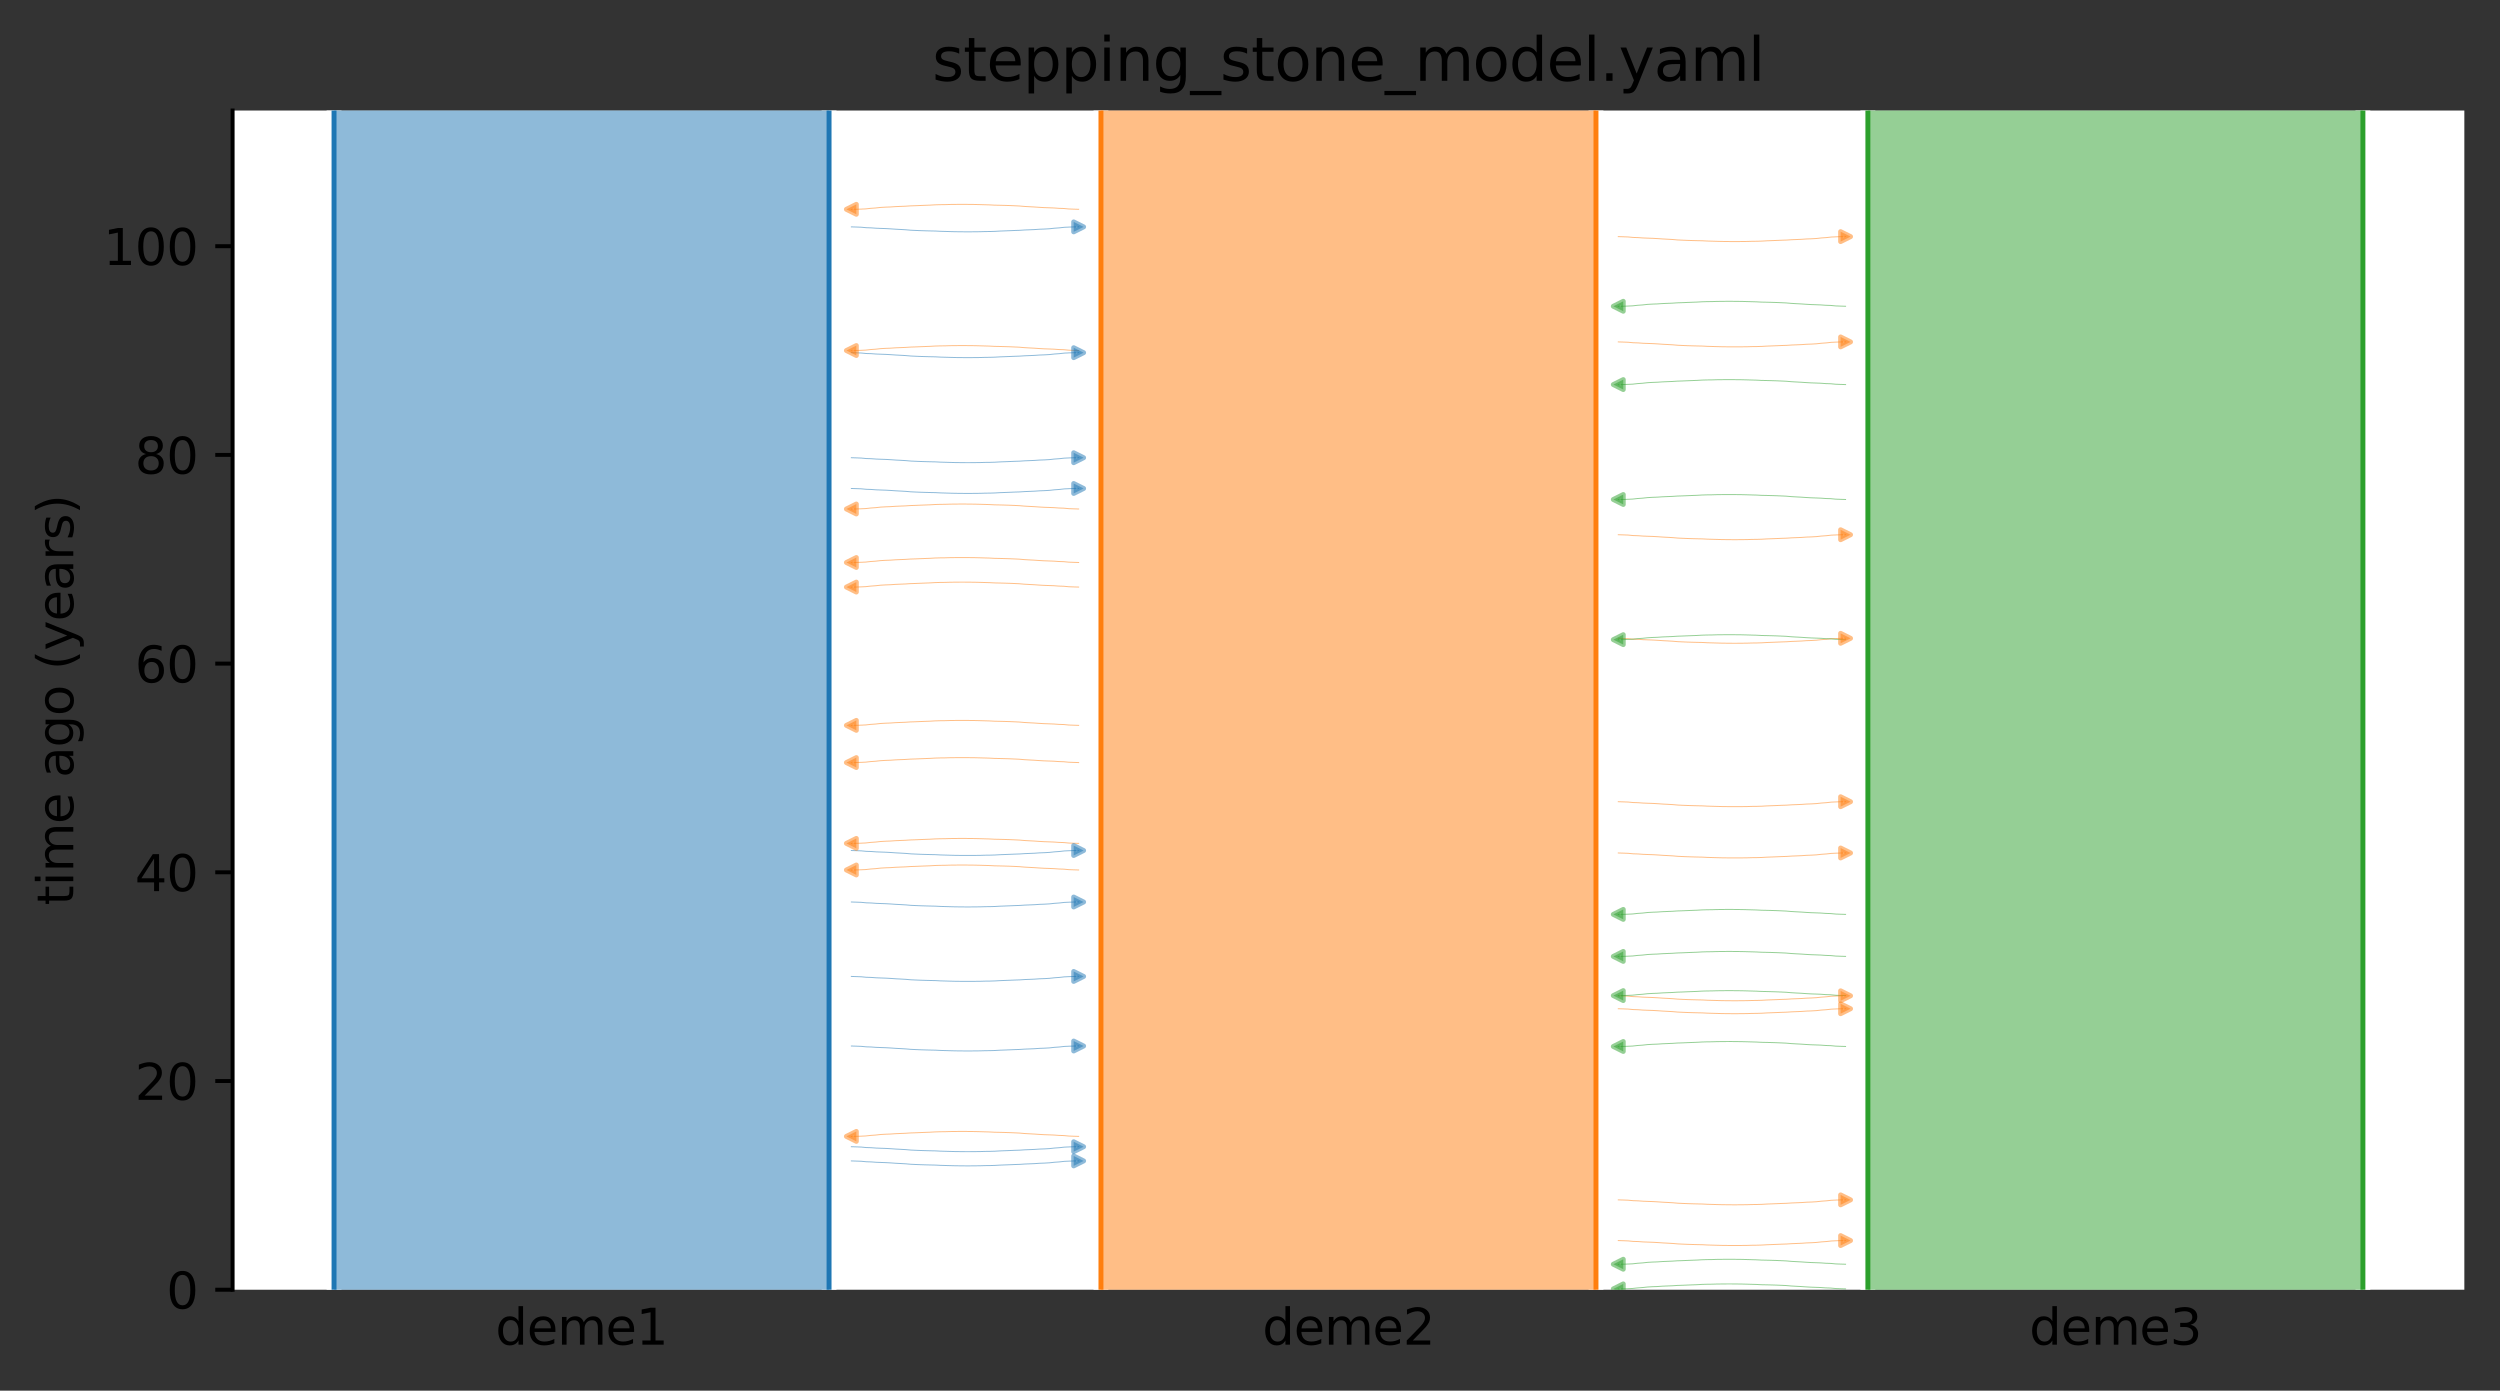 <?xml version="1.0" encoding="utf-8" standalone="no"?>
<!DOCTYPE svg PUBLIC "-//W3C//DTD SVG 1.1//EN"
  "http://www.w3.org/Graphics/SVG/1.1/DTD/svg11.dtd">
<svg xmlns:xlink="http://www.w3.org/1999/xlink" width="504.8pt" height="280.8pt" viewBox="0 0 504.8 280.8" xmlns="http://www.w3.org/2000/svg" version="1.1">
 <rect x="0" y="0" width="504.8" height="280.8" fill="#333333" stroke="none"/>
 <defs>
  <style type="text/css">*{stroke-linejoin: round; stroke-linecap: butt}</style>
 </defs>
 <g id="figure_1">
  <g id="patch_1">
   <path d="M 0 280.8 
L 504.8 280.8 
L 504.8 0 
L 0 0 
L 0 280.8 
z
" style="fill: none"/>
  </g>
  <g id="axes_1">
   <g id="patch_2">
    <path d="M 46.966 260.422 
L 497.6 260.422 
L 497.6 22.318 
L 46.966 22.318 
z
" style="fill: #ffffff"/>
   </g>
   <path d="M 171.908 211.211 
L 172.908 211.242 
L 173.908 211.279 
L 174.908 211.377 
L 175.908 211.409 
L 176.908 211.483 
L 177.908 211.521 
L 178.908 211.557 
L 179.908 211.614 
L 180.908 211.685 
L 181.908 211.737 
L 182.908 211.796 
L 183.908 211.884 
L 184.908 211.93 
L 185.908 211.973 
L 186.908 212.003 
L 187.908 212.029 
L 188.908 212.051 
L 189.908 212.105 
L 190.908 212.133 
L 191.908 212.162 
L 192.908 212.188 
L 193.908 212.199 
L 194.908 212.209 
L 195.908 212.209 
L 196.908 212.199 
L 197.908 212.188 
L 198.908 212.157 
L 199.908 212.146 
L 200.908 212.116 
L 201.908 212.056 
L 202.908 212.019 
L 203.908 211.979 
L 204.908 211.937 
L 205.908 211.904 
L 206.908 211.837 
L 207.908 211.798 
L 208.908 211.755 
L 209.908 211.684 
L 210.908 211.648 
L 211.908 211.59 
L 212.908 211.479 
L 213.908 211.408 
L 214.908 211.295 
L 215.908 211.249 
L 217.8 211.188 
" clip-path="url(#pda22dcb0ad)" style="fill: none; stroke: #1f77b4; stroke-opacity: 0.5; stroke-width: 0.2; stroke-linecap: square"/>
   <path d="M 171.908 98.633 
L 172.908 98.664 
L 173.908 98.701 
L 174.908 98.799 
L 175.908 98.832 
L 176.908 98.905 
L 177.908 98.944 
L 178.908 98.979 
L 179.908 99.037 
L 180.908 99.107 
L 181.908 99.159 
L 182.908 99.218 
L 183.908 99.307 
L 184.908 99.353 
L 185.908 99.395 
L 186.908 99.426 
L 187.908 99.452 
L 188.908 99.473 
L 189.908 99.527 
L 190.908 99.555 
L 191.908 99.585 
L 192.908 99.61 
L 193.908 99.621 
L 194.908 99.632 
L 195.908 99.631 
L 196.908 99.622 
L 197.908 99.61 
L 198.908 99.579 
L 199.908 99.568 
L 200.908 99.538 
L 201.908 99.478 
L 202.908 99.441 
L 203.908 99.402 
L 204.908 99.359 
L 205.908 99.327 
L 206.908 99.259 
L 207.908 99.22 
L 208.908 99.177 
L 209.908 99.107 
L 210.908 99.07 
L 211.908 99.012 
L 212.908 98.901 
L 213.908 98.83 
L 214.908 98.717 
L 215.908 98.672 
L 217.8 98.61 
" clip-path="url(#pda22dcb0ad)" style="fill: none; stroke: #1f77b4; stroke-opacity: 0.5; stroke-width: 0.2; stroke-linecap: square"/>
   <path d="M 171.908 92.422 
L 172.908 92.454 
L 173.908 92.491 
L 174.908 92.588 
L 175.908 92.621 
L 176.908 92.694 
L 177.908 92.733 
L 178.908 92.768 
L 179.908 92.826 
L 180.908 92.896 
L 181.908 92.948 
L 182.908 93.008 
L 183.908 93.096 
L 184.908 93.142 
L 185.908 93.184 
L 186.908 93.215 
L 187.908 93.241 
L 188.908 93.262 
L 189.908 93.316 
L 190.908 93.344 
L 191.908 93.374 
L 192.908 93.4 
L 193.908 93.411 
L 194.908 93.421 
L 195.908 93.421 
L 196.908 93.411 
L 197.908 93.399 
L 198.908 93.368 
L 199.908 93.357 
L 200.908 93.327 
L 201.908 93.267 
L 202.908 93.23 
L 203.908 93.191 
L 204.908 93.149 
L 205.908 93.116 
L 206.908 93.048 
L 207.908 93.009 
L 208.908 92.967 
L 209.908 92.896 
L 210.908 92.86 
L 211.908 92.801 
L 212.908 92.69 
L 213.908 92.62 
L 214.908 92.507 
L 215.908 92.461 
L 217.8 92.4 
" clip-path="url(#pda22dcb0ad)" style="fill: none; stroke: #1f77b4; stroke-opacity: 0.5; stroke-width: 0.2; stroke-linecap: square"/>
   <path d="M 171.908 182.132 
L 172.908 182.163 
L 173.908 182.2 
L 174.908 182.298 
L 175.908 182.33 
L 176.908 182.404 
L 177.908 182.442 
L 178.908 182.478 
L 179.908 182.535 
L 180.908 182.606 
L 181.908 182.658 
L 182.908 182.717 
L 183.908 182.805 
L 184.908 182.851 
L 185.908 182.894 
L 186.908 182.924 
L 187.908 182.95 
L 188.908 182.972 
L 189.908 183.026 
L 190.908 183.054 
L 191.908 183.083 
L 192.908 183.109 
L 193.908 183.12 
L 194.908 183.13 
L 195.908 183.13 
L 196.908 183.12 
L 197.908 183.109 
L 198.908 183.078 
L 199.908 183.067 
L 200.908 183.037 
L 201.908 182.977 
L 202.908 182.94 
L 203.908 182.9 
L 204.908 182.858 
L 205.908 182.825 
L 206.908 182.758 
L 207.908 182.719 
L 208.908 182.676 
L 209.908 182.605 
L 210.908 182.569 
L 211.908 182.511 
L 212.908 182.4 
L 213.908 182.329 
L 214.908 182.216 
L 215.908 182.17 
L 217.8 182.109 
" clip-path="url(#pda22dcb0ad)" style="fill: none; stroke: #1f77b4; stroke-opacity: 0.5; stroke-width: 0.2; stroke-linecap: square"/>
   <path d="M 171.908 45.811 
L 172.908 45.842 
L 173.908 45.879 
L 174.908 45.977 
L 175.908 46.01 
L 176.908 46.083 
L 177.908 46.122 
L 178.908 46.157 
L 179.908 46.215 
L 180.908 46.285 
L 181.908 46.337 
L 182.908 46.396 
L 183.908 46.485 
L 184.908 46.531 
L 185.908 46.573 
L 186.908 46.604 
L 187.908 46.63 
L 188.908 46.651 
L 189.908 46.705 
L 190.908 46.733 
L 191.908 46.763 
L 192.908 46.788 
L 193.908 46.799 
L 194.908 46.809 
L 195.908 46.809 
L 196.908 46.8 
L 197.908 46.788 
L 198.908 46.757 
L 199.908 46.746 
L 200.908 46.716 
L 201.908 46.656 
L 202.908 46.619 
L 203.908 46.58 
L 204.908 46.537 
L 205.908 46.505 
L 206.908 46.437 
L 207.908 46.398 
L 208.908 46.355 
L 209.908 46.285 
L 210.908 46.248 
L 211.908 46.19 
L 212.908 46.079 
L 213.908 46.008 
L 214.908 45.895 
L 215.908 45.85 
L 217.8 45.788 
" clip-path="url(#pda22dcb0ad)" style="fill: none; stroke: #1f77b4; stroke-opacity: 0.5; stroke-width: 0.2; stroke-linecap: square"/>
   <path d="M 171.908 197.163 
L 172.908 197.195 
L 173.908 197.232 
L 174.908 197.33 
L 175.908 197.362 
L 176.908 197.436 
L 177.908 197.474 
L 178.908 197.51 
L 179.908 197.567 
L 180.908 197.638 
L 181.908 197.69 
L 182.908 197.749 
L 183.908 197.837 
L 184.908 197.883 
L 185.908 197.926 
L 186.908 197.956 
L 187.908 197.982 
L 188.908 198.003 
L 189.908 198.058 
L 190.908 198.086 
L 191.908 198.115 
L 192.908 198.141 
L 193.908 198.152 
L 194.908 198.162 
L 195.908 198.162 
L 196.908 198.152 
L 197.908 198.141 
L 198.908 198.11 
L 199.908 198.099 
L 200.908 198.068 
L 201.908 198.009 
L 202.908 197.971 
L 203.908 197.932 
L 204.908 197.89 
L 205.908 197.857 
L 206.908 197.79 
L 207.908 197.751 
L 208.908 197.708 
L 209.908 197.637 
L 210.908 197.601 
L 211.908 197.543 
L 212.908 197.432 
L 213.908 197.361 
L 214.908 197.248 
L 215.908 197.202 
L 217.8 197.141 
" clip-path="url(#pda22dcb0ad)" style="fill: none; stroke: #1f77b4; stroke-opacity: 0.5; stroke-width: 0.2; stroke-linecap: square"/>
   <path d="M 171.908 231.546 
L 172.908 231.577 
L 173.908 231.614 
L 174.908 231.712 
L 175.908 231.745 
L 176.908 231.818 
L 177.908 231.857 
L 178.908 231.892 
L 179.908 231.95 
L 180.908 232.02 
L 181.908 232.072 
L 182.908 232.131 
L 183.908 232.22 
L 184.908 232.266 
L 185.908 232.308 
L 186.908 232.339 
L 187.908 232.365 
L 188.908 232.386 
L 189.908 232.44 
L 190.908 232.468 
L 191.908 232.498 
L 192.908 232.523 
L 193.908 232.534 
L 194.908 232.545 
L 195.908 232.544 
L 196.908 232.535 
L 197.908 232.523 
L 198.908 232.492 
L 199.908 232.481 
L 200.908 232.451 
L 201.908 232.391 
L 202.908 232.354 
L 203.908 232.315 
L 204.908 232.272 
L 205.908 232.24 
L 206.908 232.172 
L 207.908 232.133 
L 208.908 232.09 
L 209.908 232.02 
L 210.908 231.983 
L 211.908 231.925 
L 212.908 231.814 
L 213.908 231.743 
L 214.908 231.63 
L 215.908 231.585 
L 217.8 231.523 
" clip-path="url(#pda22dcb0ad)" style="fill: none; stroke: #1f77b4; stroke-opacity: 0.5; stroke-width: 0.2; stroke-linecap: square"/>
   <path d="M 171.908 71.213 
L 172.908 71.245 
L 173.908 71.282 
L 174.908 71.38 
L 175.908 71.412 
L 176.908 71.486 
L 177.908 71.524 
L 178.908 71.56 
L 179.908 71.617 
L 180.908 71.688 
L 181.908 71.74 
L 182.908 71.799 
L 183.908 71.887 
L 184.908 71.933 
L 185.908 71.976 
L 186.908 72.006 
L 187.908 72.032 
L 188.908 72.053 
L 189.908 72.108 
L 190.908 72.136 
L 191.908 72.165 
L 192.908 72.191 
L 193.908 72.202 
L 194.908 72.212 
L 195.908 72.212 
L 196.908 72.202 
L 197.908 72.191 
L 198.908 72.16 
L 199.908 72.148 
L 200.908 72.118 
L 201.908 72.059 
L 202.908 72.021 
L 203.908 71.982 
L 204.908 71.94 
L 205.908 71.907 
L 206.908 71.84 
L 207.908 71.801 
L 208.908 71.758 
L 209.908 71.687 
L 210.908 71.651 
L 211.908 71.592 
L 212.908 71.482 
L 213.908 71.411 
L 214.908 71.298 
L 215.908 71.252 
L 217.8 71.191 
" clip-path="url(#pda22dcb0ad)" style="fill: none; stroke: #1f77b4; stroke-opacity: 0.5; stroke-width: 0.2; stroke-linecap: square"/>
   <path d="M 171.908 171.736 
L 172.908 171.768 
L 173.908 171.805 
L 174.908 171.902 
L 175.908 171.935 
L 176.908 172.009 
L 177.908 172.047 
L 178.908 172.083 
L 179.908 172.14 
L 180.908 172.211 
L 181.908 172.263 
L 182.908 172.322 
L 183.908 172.41 
L 184.908 172.456 
L 185.908 172.499 
L 186.908 172.529 
L 187.908 172.555 
L 188.908 172.576 
L 189.908 172.631 
L 190.908 172.659 
L 191.908 172.688 
L 192.908 172.714 
L 193.908 172.725 
L 194.908 172.735 
L 195.908 172.735 
L 196.908 172.725 
L 197.908 172.714 
L 198.908 172.683 
L 199.908 172.671 
L 200.908 172.641 
L 201.908 172.582 
L 202.908 172.544 
L 203.908 172.505 
L 204.908 172.463 
L 205.908 172.43 
L 206.908 172.363 
L 207.908 172.323 
L 208.908 172.281 
L 209.908 172.21 
L 210.908 172.174 
L 211.908 172.115 
L 212.908 172.004 
L 213.908 171.934 
L 214.908 171.821 
L 215.908 171.775 
L 217.8 171.714 
" clip-path="url(#pda22dcb0ad)" style="fill: none; stroke: #1f77b4; stroke-opacity: 0.5; stroke-width: 0.2; stroke-linecap: square"/>
   <path d="M 171.908 234.414 
L 172.908 234.446 
L 173.908 234.483 
L 174.908 234.58 
L 175.908 234.613 
L 176.908 234.686 
L 177.908 234.725 
L 178.908 234.76 
L 179.908 234.818 
L 180.908 234.888 
L 181.908 234.94 
L 182.908 235 
L 183.908 235.088 
L 184.908 235.134 
L 185.908 235.176 
L 186.908 235.207 
L 187.908 235.233 
L 188.908 235.254 
L 189.908 235.308 
L 190.908 235.336 
L 191.908 235.366 
L 192.908 235.391 
L 193.908 235.403 
L 194.908 235.413 
L 195.908 235.413 
L 196.908 235.403 
L 197.908 235.391 
L 198.908 235.36 
L 199.908 235.349 
L 200.908 235.319 
L 201.908 235.259 
L 202.908 235.222 
L 203.908 235.183 
L 204.908 235.141 
L 205.908 235.108 
L 206.908 235.04 
L 207.908 235.001 
L 208.908 234.959 
L 209.908 234.888 
L 210.908 234.852 
L 211.908 234.793 
L 212.908 234.682 
L 213.908 234.612 
L 214.908 234.499 
L 215.908 234.453 
L 217.8 234.392 
" clip-path="url(#pda22dcb0ad)" style="fill: none; stroke: #1f77b4; stroke-opacity: 0.5; stroke-width: 0.2; stroke-linecap: square"/>
   <path d="M 217.8 175.666 
L 216.8 175.635 
L 215.8 175.598 
L 214.8 175.5 
L 213.8 175.468 
L 212.8 175.394 
L 211.8 175.355 
L 210.8 175.32 
L 209.8 175.262 
L 208.8 175.192 
L 207.8 175.14 
L 206.8 175.081 
L 205.8 174.993 
L 204.8 174.946 
L 203.8 174.904 
L 202.8 174.874 
L 201.8 174.847 
L 200.8 174.826 
L 199.8 174.772 
L 198.8 174.744 
L 197.8 174.714 
L 196.8 174.689 
L 195.8 174.678 
L 194.8 174.668 
L 193.8 174.668 
L 192.8 174.677 
L 191.8 174.689 
L 190.8 174.72 
L 189.8 174.731 
L 188.8 174.761 
L 187.8 174.821 
L 186.8 174.858 
L 185.8 174.897 
L 184.8 174.94 
L 183.8 174.973 
L 182.8 175.04 
L 181.8 175.079 
L 180.8 175.122 
L 179.8 175.192 
L 178.8 175.229 
L 177.8 175.287 
L 176.8 175.398 
L 175.8 175.469 
L 174.8 175.582 
L 173.8 175.627 
L 171.908 175.689 
" clip-path="url(#pda22dcb0ad)" style="fill: none; stroke: #ff7f0e; stroke-opacity: 0.5; stroke-width: 0.2; stroke-linecap: square"/>
   <path d="M 217.8 42.264 
L 216.8 42.233 
L 215.8 42.196 
L 214.8 42.098 
L 213.8 42.066 
L 212.8 41.992 
L 211.8 41.954 
L 210.8 41.918 
L 209.8 41.86 
L 208.8 41.79 
L 207.8 41.738 
L 206.8 41.679 
L 205.8 41.591 
L 204.8 41.545 
L 203.8 41.502 
L 202.8 41.472 
L 201.8 41.446 
L 200.8 41.424 
L 199.8 41.37 
L 198.8 41.342 
L 197.8 41.312 
L 196.8 41.287 
L 195.8 41.276 
L 194.8 41.266 
L 193.8 41.266 
L 192.8 41.275 
L 191.8 41.287 
L 190.8 41.318 
L 189.8 41.329 
L 188.8 41.359 
L 187.8 41.419 
L 186.8 41.456 
L 185.8 41.495 
L 184.8 41.538 
L 183.8 41.571 
L 182.8 41.638 
L 181.8 41.677 
L 180.8 41.72 
L 179.8 41.791 
L 178.8 41.827 
L 177.8 41.885 
L 176.8 41.996 
L 175.8 42.067 
L 174.8 42.18 
L 173.8 42.226 
L 171.908 42.287 
" clip-path="url(#pda22dcb0ad)" style="fill: none; stroke: #ff7f0e; stroke-opacity: 0.5; stroke-width: 0.2; stroke-linecap: square"/>
   <path d="M 217.8 70.778 
L 216.8 70.746 
L 215.8 70.709 
L 214.8 70.612 
L 213.8 70.579 
L 212.8 70.505 
L 211.8 70.467 
L 210.8 70.432 
L 209.8 70.374 
L 208.8 70.303 
L 207.8 70.252 
L 206.8 70.192 
L 205.8 70.104 
L 204.8 70.058 
L 203.8 70.016 
L 202.8 69.985 
L 201.8 69.959 
L 200.8 69.938 
L 199.8 69.884 
L 198.8 69.856 
L 197.8 69.826 
L 196.8 69.8 
L 195.8 69.789 
L 194.8 69.779 
L 193.8 69.779 
L 192.8 69.789 
L 191.8 69.8 
L 190.8 69.832 
L 189.8 69.843 
L 188.8 69.873 
L 187.8 69.933 
L 186.8 69.97 
L 185.8 70.009 
L 184.8 70.051 
L 183.8 70.084 
L 182.8 70.152 
L 181.8 70.191 
L 180.8 70.233 
L 179.8 70.304 
L 178.8 70.34 
L 177.8 70.399 
L 176.8 70.51 
L 175.8 70.58 
L 174.8 70.693 
L 173.8 70.739 
L 171.908 70.8 
" clip-path="url(#pda22dcb0ad)" style="fill: none; stroke: #ff7f0e; stroke-opacity: 0.5; stroke-width: 0.2; stroke-linecap: square"/>
   <path d="M 217.8 170.297 
L 216.8 170.265 
L 215.8 170.228 
L 214.8 170.13 
L 213.8 170.098 
L 212.8 170.024 
L 211.8 169.986 
L 210.8 169.95 
L 209.8 169.893 
L 208.8 169.822 
L 207.8 169.77 
L 206.8 169.711 
L 205.8 169.623 
L 204.8 169.577 
L 203.8 169.534 
L 202.8 169.504 
L 201.8 169.478 
L 200.8 169.457 
L 199.8 169.402 
L 198.8 169.374 
L 197.8 169.345 
L 196.8 169.319 
L 195.8 169.308 
L 194.8 169.298 
L 193.8 169.298 
L 192.8 169.308 
L 191.8 169.319 
L 190.8 169.35 
L 189.8 169.362 
L 188.8 169.392 
L 187.8 169.451 
L 186.8 169.489 
L 185.8 169.528 
L 184.8 169.57 
L 183.8 169.603 
L 182.8 169.67 
L 181.8 169.71 
L 180.8 169.752 
L 179.8 169.823 
L 178.8 169.859 
L 177.8 169.918 
L 176.8 170.029 
L 175.8 170.099 
L 174.8 170.212 
L 173.8 170.258 
L 171.908 170.319 
" clip-path="url(#pda22dcb0ad)" style="fill: none; stroke: #ff7f0e; stroke-opacity: 0.5; stroke-width: 0.2; stroke-linecap: square"/>
   <path d="M 217.8 229.459 
L 216.8 229.428 
L 215.8 229.391 
L 214.8 229.293 
L 213.8 229.26 
L 212.8 229.187 
L 211.8 229.148 
L 210.8 229.113 
L 209.8 229.055 
L 208.8 228.985 
L 207.8 228.933 
L 206.8 228.874 
L 205.8 228.785 
L 204.8 228.739 
L 203.8 228.697 
L 202.8 228.666 
L 201.8 228.64 
L 200.8 228.619 
L 199.8 228.565 
L 198.8 228.537 
L 197.8 228.507 
L 196.8 228.482 
L 195.8 228.471 
L 194.8 228.46 
L 193.8 228.461 
L 192.8 228.47 
L 191.8 228.482 
L 190.8 228.513 
L 189.8 228.524 
L 188.8 228.554 
L 187.8 228.614 
L 186.8 228.651 
L 185.8 228.69 
L 184.8 228.733 
L 183.8 228.765 
L 182.8 228.833 
L 181.8 228.872 
L 180.8 228.915 
L 179.8 228.985 
L 178.8 229.022 
L 177.8 229.08 
L 176.8 229.191 
L 175.8 229.262 
L 174.8 229.374 
L 173.8 229.42 
L 171.908 229.482 
" clip-path="url(#pda22dcb0ad)" style="fill: none; stroke: #ff7f0e; stroke-opacity: 0.5; stroke-width: 0.2; stroke-linecap: square"/>
   <path d="M 217.8 153.977 
L 216.8 153.945 
L 215.8 153.908 
L 214.8 153.81 
L 213.8 153.778 
L 212.8 153.704 
L 211.8 153.666 
L 210.8 153.63 
L 209.8 153.573 
L 208.8 153.502 
L 207.8 153.45 
L 206.8 153.391 
L 205.8 153.303 
L 204.8 153.257 
L 203.8 153.214 
L 202.8 153.184 
L 201.8 153.158 
L 200.8 153.137 
L 199.8 153.082 
L 198.8 153.054 
L 197.8 153.025 
L 196.8 152.999 
L 195.8 152.988 
L 194.8 152.978 
L 193.8 152.978 
L 192.8 152.988 
L 191.8 152.999 
L 190.8 153.03 
L 189.8 153.042 
L 188.8 153.072 
L 187.8 153.131 
L 186.8 153.169 
L 185.8 153.208 
L 184.8 153.25 
L 183.8 153.283 
L 182.8 153.35 
L 181.8 153.389 
L 180.8 153.432 
L 179.8 153.503 
L 178.8 153.539 
L 177.8 153.597 
L 176.8 153.708 
L 175.8 153.779 
L 174.8 153.892 
L 173.8 153.938 
L 171.908 153.999 
" clip-path="url(#pda22dcb0ad)" style="fill: none; stroke: #ff7f0e; stroke-opacity: 0.5; stroke-width: 0.2; stroke-linecap: square"/>
   <path d="M 217.8 102.776 
L 216.8 102.745 
L 215.8 102.708 
L 214.8 102.61 
L 213.8 102.577 
L 212.8 102.504 
L 211.8 102.465 
L 210.8 102.43 
L 209.8 102.372 
L 208.8 102.302 
L 207.8 102.25 
L 206.8 102.191 
L 205.8 102.102 
L 204.8 102.056 
L 203.8 102.014 
L 202.8 101.983 
L 201.8 101.957 
L 200.8 101.936 
L 199.8 101.882 
L 198.8 101.854 
L 197.8 101.824 
L 196.8 101.799 
L 195.8 101.788 
L 194.8 101.777 
L 193.8 101.778 
L 192.8 101.787 
L 191.8 101.799 
L 190.8 101.83 
L 189.8 101.841 
L 188.8 101.871 
L 187.8 101.931 
L 186.8 101.968 
L 185.8 102.007 
L 184.8 102.05 
L 183.8 102.082 
L 182.8 102.15 
L 181.8 102.189 
L 180.8 102.232 
L 179.8 102.302 
L 178.8 102.339 
L 177.8 102.397 
L 176.8 102.508 
L 175.8 102.579 
L 174.8 102.691 
L 173.8 102.737 
L 171.908 102.799 
" clip-path="url(#pda22dcb0ad)" style="fill: none; stroke: #ff7f0e; stroke-opacity: 0.5; stroke-width: 0.2; stroke-linecap: square"/>
   <path d="M 217.8 113.579 
L 216.8 113.547 
L 215.8 113.51 
L 214.8 113.413 
L 213.8 113.38 
L 212.8 113.307 
L 211.8 113.268 
L 210.8 113.233 
L 209.8 113.175 
L 208.8 113.105 
L 207.8 113.053 
L 206.8 112.994 
L 205.8 112.905 
L 204.8 112.859 
L 203.8 112.817 
L 202.8 112.786 
L 201.8 112.76 
L 200.8 112.739 
L 199.8 112.685 
L 198.8 112.657 
L 197.8 112.627 
L 196.8 112.602 
L 195.8 112.59 
L 194.8 112.58 
L 193.8 112.58 
L 192.8 112.59 
L 191.8 112.602 
L 190.8 112.633 
L 189.8 112.644 
L 188.8 112.674 
L 187.8 112.734 
L 186.8 112.771 
L 185.8 112.81 
L 184.8 112.852 
L 183.8 112.885 
L 182.8 112.953 
L 181.8 112.992 
L 180.8 113.034 
L 179.8 113.105 
L 178.8 113.141 
L 177.8 113.2 
L 176.8 113.311 
L 175.8 113.381 
L 174.8 113.494 
L 173.8 113.54 
L 171.908 113.601 
" clip-path="url(#pda22dcb0ad)" style="fill: none; stroke: #ff7f0e; stroke-opacity: 0.5; stroke-width: 0.2; stroke-linecap: square"/>
   <path d="M 217.8 146.465 
L 216.8 146.434 
L 215.8 146.397 
L 214.8 146.299 
L 213.8 146.267 
L 212.8 146.193 
L 211.8 146.154 
L 210.8 146.119 
L 209.8 146.061 
L 208.8 145.991 
L 207.8 145.939 
L 206.8 145.88 
L 205.8 145.792 
L 204.8 145.745 
L 203.8 145.703 
L 202.8 145.673 
L 201.8 145.647 
L 200.8 145.625 
L 199.8 145.571 
L 198.8 145.543 
L 197.8 145.513 
L 196.8 145.488 
L 195.8 145.477 
L 194.8 145.467 
L 193.8 145.467 
L 192.8 145.476 
L 191.8 145.488 
L 190.8 145.519 
L 189.8 145.53 
L 188.8 145.56 
L 187.8 145.62 
L 186.8 145.657 
L 185.8 145.696 
L 184.8 145.739 
L 183.8 145.772 
L 182.8 145.839 
L 181.8 145.878 
L 180.8 145.921 
L 179.8 145.991 
L 178.8 146.028 
L 177.8 146.086 
L 176.8 146.197 
L 175.8 146.268 
L 174.8 146.381 
L 173.8 146.427 
L 171.908 146.488 
" clip-path="url(#pda22dcb0ad)" style="fill: none; stroke: #ff7f0e; stroke-opacity: 0.5; stroke-width: 0.2; stroke-linecap: square"/>
   <path d="M 217.8 118.542 
L 216.8 118.511 
L 215.8 118.474 
L 214.8 118.376 
L 213.8 118.344 
L 212.8 118.27 
L 211.8 118.232 
L 210.8 118.196 
L 209.8 118.139 
L 208.8 118.068 
L 207.8 118.016 
L 206.8 117.957 
L 205.8 117.869 
L 204.8 117.823 
L 203.8 117.78 
L 202.8 117.75 
L 201.8 117.724 
L 200.8 117.702 
L 199.8 117.648 
L 198.8 117.62 
L 197.8 117.59 
L 196.8 117.565 
L 195.8 117.554 
L 194.8 117.544 
L 193.8 117.544 
L 192.8 117.553 
L 191.8 117.565 
L 190.8 117.596 
L 189.8 117.607 
L 188.8 117.637 
L 187.8 117.697 
L 186.8 117.734 
L 185.8 117.774 
L 184.8 117.816 
L 183.8 117.849 
L 182.8 117.916 
L 181.8 117.955 
L 180.8 117.998 
L 179.8 118.069 
L 178.8 118.105 
L 177.8 118.163 
L 176.8 118.274 
L 175.8 118.345 
L 174.8 118.458 
L 173.8 118.504 
L 171.908 118.565 
" clip-path="url(#pda22dcb0ad)" style="fill: none; stroke: #ff7f0e; stroke-opacity: 0.5; stroke-width: 0.2; stroke-linecap: square"/>
   <path d="M 326.766 203.684 
L 327.766 203.716 
L 328.766 203.753 
L 329.766 203.85 
L 330.766 203.883 
L 331.766 203.957 
L 332.766 203.995 
L 333.766 204.031 
L 334.766 204.088 
L 335.766 204.159 
L 336.766 204.211 
L 337.766 204.27 
L 338.766 204.358 
L 339.766 204.404 
L 340.766 204.446 
L 341.766 204.477 
L 342.766 204.503 
L 343.766 204.524 
L 344.766 204.579 
L 345.766 204.606 
L 346.766 204.636 
L 347.766 204.662 
L 348.766 204.673 
L 349.766 204.683 
L 350.766 204.683 
L 351.766 204.673 
L 352.766 204.662 
L 353.766 204.63 
L 354.766 204.619 
L 355.766 204.589 
L 356.766 204.529 
L 357.766 204.492 
L 358.766 204.453 
L 359.766 204.411 
L 360.766 204.378 
L 361.766 204.311 
L 362.766 204.271 
L 363.766 204.229 
L 364.766 204.158 
L 365.766 204.122 
L 366.766 204.063 
L 367.766 203.952 
L 368.766 203.882 
L 369.766 203.769 
L 370.766 203.723 
L 372.658 203.662 
" clip-path="url(#pda22dcb0ad)" style="fill: none; stroke: #ff7f0e; stroke-opacity: 0.5; stroke-width: 0.2; stroke-linecap: square"/>
   <path d="M 326.766 242.276 
L 327.766 242.307 
L 328.766 242.344 
L 329.766 242.442 
L 330.766 242.474 
L 331.766 242.548 
L 332.766 242.587 
L 333.766 242.622 
L 334.766 242.68 
L 335.766 242.75 
L 336.766 242.802 
L 337.766 242.861 
L 338.766 242.949 
L 339.766 242.996 
L 340.766 243.038 
L 341.766 243.069 
L 342.766 243.095 
L 343.766 243.116 
L 344.766 243.17 
L 345.766 243.198 
L 346.766 243.228 
L 347.766 243.253 
L 348.766 243.264 
L 349.766 243.274 
L 350.766 243.274 
L 351.766 243.265 
L 352.766 243.253 
L 353.766 243.222 
L 354.766 243.211 
L 355.766 243.181 
L 356.766 243.121 
L 357.766 243.084 
L 358.766 243.045 
L 359.766 243.002 
L 360.766 242.97 
L 361.766 242.902 
L 362.766 242.863 
L 363.766 242.82 
L 364.766 242.75 
L 365.766 242.713 
L 366.766 242.655 
L 367.766 242.544 
L 368.766 242.473 
L 369.766 242.36 
L 370.766 242.315 
L 372.658 242.253 
" clip-path="url(#pda22dcb0ad)" style="fill: none; stroke: #ff7f0e; stroke-opacity: 0.5; stroke-width: 0.2; stroke-linecap: square"/>
   <path d="M 326.766 201.072 
L 327.766 201.104 
L 328.766 201.141 
L 329.766 201.238 
L 330.766 201.271 
L 331.766 201.345 
L 332.766 201.383 
L 333.766 201.419 
L 334.766 201.476 
L 335.766 201.547 
L 336.766 201.599 
L 337.766 201.658 
L 338.766 201.746 
L 339.766 201.792 
L 340.766 201.835 
L 341.766 201.865 
L 342.766 201.891 
L 343.766 201.912 
L 344.766 201.967 
L 345.766 201.995 
L 346.766 202.024 
L 347.766 202.05 
L 348.766 202.061 
L 349.766 202.071 
L 350.766 202.071 
L 351.766 202.061 
L 352.766 202.05 
L 353.766 202.019 
L 354.766 202.007 
L 355.766 201.977 
L 356.766 201.918 
L 357.766 201.88 
L 358.766 201.841 
L 359.766 201.799 
L 360.766 201.766 
L 361.766 201.699 
L 362.766 201.659 
L 363.766 201.617 
L 364.766 201.546 
L 365.766 201.51 
L 366.766 201.451 
L 367.766 201.34 
L 368.766 201.27 
L 369.766 201.157 
L 370.766 201.111 
L 372.658 201.05 
" clip-path="url(#pda22dcb0ad)" style="fill: none; stroke: #ff7f0e; stroke-opacity: 0.5; stroke-width: 0.2; stroke-linecap: square"/>
   <path d="M 326.766 161.882 
L 327.766 161.913 
L 328.766 161.95 
L 329.766 162.048 
L 330.766 162.081 
L 331.766 162.154 
L 332.766 162.193 
L 333.766 162.228 
L 334.766 162.286 
L 335.766 162.356 
L 336.766 162.408 
L 337.766 162.467 
L 338.766 162.556 
L 339.766 162.602 
L 340.766 162.644 
L 341.766 162.675 
L 342.766 162.701 
L 343.766 162.722 
L 344.766 162.776 
L 345.766 162.804 
L 346.766 162.834 
L 347.766 162.859 
L 348.766 162.87 
L 349.766 162.881 
L 350.766 162.88 
L 351.766 162.871 
L 352.766 162.859 
L 353.766 162.828 
L 354.766 162.817 
L 355.766 162.787 
L 356.766 162.727 
L 357.766 162.69 
L 358.766 162.651 
L 359.766 162.608 
L 360.766 162.576 
L 361.766 162.508 
L 362.766 162.469 
L 363.766 162.426 
L 364.766 162.356 
L 365.766 162.319 
L 366.766 162.261 
L 367.766 162.15 
L 368.766 162.079 
L 369.766 161.966 
L 370.766 161.921 
L 372.658 161.859 
" clip-path="url(#pda22dcb0ad)" style="fill: none; stroke: #ff7f0e; stroke-opacity: 0.5; stroke-width: 0.2; stroke-linecap: square"/>
   <path d="M 326.766 128.889 
L 327.766 128.921 
L 328.766 128.958 
L 329.766 129.056 
L 330.766 129.088 
L 331.766 129.162 
L 332.766 129.2 
L 333.766 129.236 
L 334.766 129.293 
L 335.766 129.364 
L 336.766 129.416 
L 337.766 129.475 
L 338.766 129.563 
L 339.766 129.609 
L 340.766 129.652 
L 341.766 129.682 
L 342.766 129.708 
L 343.766 129.729 
L 344.766 129.784 
L 345.766 129.812 
L 346.766 129.841 
L 347.766 129.867 
L 348.766 129.878 
L 349.766 129.888 
L 350.766 129.888 
L 351.766 129.878 
L 352.766 129.867 
L 353.766 129.836 
L 354.766 129.825 
L 355.766 129.794 
L 356.766 129.735 
L 357.766 129.697 
L 358.766 129.658 
L 359.766 129.616 
L 360.766 129.583 
L 361.766 129.516 
L 362.766 129.477 
L 363.766 129.434 
L 364.766 129.363 
L 365.766 129.327 
L 366.766 129.269 
L 367.766 129.158 
L 368.766 129.087 
L 369.766 128.974 
L 370.766 128.928 
L 372.658 128.867 
" clip-path="url(#pda22dcb0ad)" style="fill: none; stroke: #ff7f0e; stroke-opacity: 0.5; stroke-width: 0.2; stroke-linecap: square"/>
   <path d="M 326.766 250.495 
L 327.766 250.527 
L 328.766 250.564 
L 329.766 250.662 
L 330.766 250.694 
L 331.766 250.768 
L 332.766 250.806 
L 333.766 250.842 
L 334.766 250.899 
L 335.766 250.97 
L 336.766 251.022 
L 337.766 251.081 
L 338.766 251.169 
L 339.766 251.215 
L 340.766 251.258 
L 341.766 251.288 
L 342.766 251.314 
L 343.766 251.335 
L 344.766 251.39 
L 345.766 251.418 
L 346.766 251.447 
L 347.766 251.473 
L 348.766 251.484 
L 349.766 251.494 
L 350.766 251.494 
L 351.766 251.484 
L 352.766 251.473 
L 353.766 251.442 
L 354.766 251.43 
L 355.766 251.4 
L 356.766 251.341 
L 357.766 251.303 
L 358.766 251.264 
L 359.766 251.222 
L 360.766 251.189 
L 361.766 251.122 
L 362.766 251.083 
L 363.766 251.04 
L 364.766 250.969 
L 365.766 250.933 
L 366.766 250.874 
L 367.766 250.764 
L 368.766 250.693 
L 369.766 250.58 
L 370.766 250.534 
L 372.658 250.473 
" clip-path="url(#pda22dcb0ad)" style="fill: none; stroke: #ff7f0e; stroke-opacity: 0.5; stroke-width: 0.2; stroke-linecap: square"/>
   <path d="M 326.766 172.234 
L 327.766 172.265 
L 328.766 172.302 
L 329.766 172.4 
L 330.766 172.432 
L 331.766 172.506 
L 332.766 172.545 
L 333.766 172.58 
L 334.766 172.638 
L 335.766 172.708 
L 336.766 172.76 
L 337.766 172.819 
L 338.766 172.907 
L 339.766 172.954 
L 340.766 172.996 
L 341.766 173.026 
L 342.766 173.053 
L 343.766 173.074 
L 344.766 173.128 
L 345.766 173.156 
L 346.766 173.186 
L 347.766 173.211 
L 348.766 173.222 
L 349.766 173.232 
L 350.766 173.232 
L 351.766 173.223 
L 352.766 173.211 
L 353.766 173.18 
L 354.766 173.169 
L 355.766 173.139 
L 356.766 173.079 
L 357.766 173.042 
L 358.766 173.003 
L 359.766 172.96 
L 360.766 172.927 
L 361.766 172.86 
L 362.766 172.821 
L 363.766 172.778 
L 364.766 172.708 
L 365.766 172.671 
L 366.766 172.613 
L 367.766 172.502 
L 368.766 172.431 
L 369.766 172.318 
L 370.766 172.273 
L 372.658 172.211 
" clip-path="url(#pda22dcb0ad)" style="fill: none; stroke: #ff7f0e; stroke-opacity: 0.5; stroke-width: 0.2; stroke-linecap: square"/>
   <path d="M 326.766 69.039 
L 327.766 69.071 
L 328.766 69.108 
L 329.766 69.206 
L 330.766 69.238 
L 331.766 69.312 
L 332.766 69.35 
L 333.766 69.386 
L 334.766 69.443 
L 335.766 69.514 
L 336.766 69.566 
L 337.766 69.625 
L 338.766 69.713 
L 339.766 69.759 
L 340.766 69.802 
L 341.766 69.832 
L 342.766 69.858 
L 343.766 69.879 
L 344.766 69.934 
L 345.766 69.962 
L 346.766 69.991 
L 347.766 70.017 
L 348.766 70.028 
L 349.766 70.038 
L 350.766 70.038 
L 351.766 70.028 
L 352.766 70.017 
L 353.766 69.986 
L 354.766 69.975 
L 355.766 69.944 
L 356.766 69.885 
L 357.766 69.847 
L 358.766 69.808 
L 359.766 69.766 
L 360.766 69.733 
L 361.766 69.666 
L 362.766 69.627 
L 363.766 69.584 
L 364.766 69.513 
L 365.766 69.477 
L 366.766 69.419 
L 367.766 69.308 
L 368.766 69.237 
L 369.766 69.124 
L 370.766 69.078 
L 372.658 69.017 
" clip-path="url(#pda22dcb0ad)" style="fill: none; stroke: #ff7f0e; stroke-opacity: 0.5; stroke-width: 0.2; stroke-linecap: square"/>
   <path d="M 326.766 107.973 
L 327.766 108.004 
L 328.766 108.041 
L 329.766 108.139 
L 330.766 108.172 
L 331.766 108.245 
L 332.766 108.284 
L 333.766 108.319 
L 334.766 108.377 
L 335.766 108.447 
L 336.766 108.499 
L 337.766 108.558 
L 338.766 108.647 
L 339.766 108.693 
L 340.766 108.735 
L 341.766 108.766 
L 342.766 108.792 
L 343.766 108.813 
L 344.766 108.867 
L 345.766 108.895 
L 346.766 108.925 
L 347.766 108.95 
L 348.766 108.961 
L 349.766 108.971 
L 350.766 108.971 
L 351.766 108.962 
L 352.766 108.95 
L 353.766 108.919 
L 354.766 108.908 
L 355.766 108.878 
L 356.766 108.818 
L 357.766 108.781 
L 358.766 108.742 
L 359.766 108.699 
L 360.766 108.667 
L 361.766 108.599 
L 362.766 108.56 
L 363.766 108.517 
L 364.766 108.447 
L 365.766 108.41 
L 366.766 108.352 
L 367.766 108.241 
L 368.766 108.17 
L 369.766 108.057 
L 370.766 108.012 
L 372.658 107.95 
" clip-path="url(#pda22dcb0ad)" style="fill: none; stroke: #ff7f0e; stroke-opacity: 0.5; stroke-width: 0.2; stroke-linecap: square"/>
   <path d="M 326.766 47.778 
L 327.766 47.81 
L 328.766 47.846 
L 329.766 47.944 
L 330.766 47.977 
L 331.766 48.05 
L 332.766 48.089 
L 333.766 48.124 
L 334.766 48.182 
L 335.766 48.252 
L 336.766 48.304 
L 337.766 48.363 
L 338.766 48.452 
L 339.766 48.498 
L 340.766 48.54 
L 341.766 48.571 
L 342.766 48.597 
L 343.766 48.618 
L 344.766 48.672 
L 345.766 48.7 
L 346.766 48.73 
L 347.766 48.755 
L 348.766 48.767 
L 349.766 48.777 
L 350.766 48.777 
L 351.766 48.767 
L 352.766 48.755 
L 353.766 48.724 
L 354.766 48.713 
L 355.766 48.683 
L 356.766 48.623 
L 357.766 48.586 
L 358.766 48.547 
L 359.766 48.505 
L 360.766 48.472 
L 361.766 48.404 
L 362.766 48.365 
L 363.766 48.323 
L 364.766 48.252 
L 365.766 48.216 
L 366.766 48.157 
L 367.766 48.046 
L 368.766 47.976 
L 369.766 47.863 
L 370.766 47.817 
L 372.658 47.756 
" clip-path="url(#pda22dcb0ad)" style="fill: none; stroke: #ff7f0e; stroke-opacity: 0.5; stroke-width: 0.2; stroke-linecap: square"/>
   <path d="M 372.658 61.841 
L 371.658 61.809 
L 370.658 61.772 
L 369.658 61.675 
L 368.658 61.642 
L 367.658 61.569 
L 366.658 61.53 
L 365.658 61.495 
L 364.658 61.437 
L 363.658 61.367 
L 362.658 61.315 
L 361.658 61.255 
L 360.658 61.167 
L 359.658 61.121 
L 358.658 61.079 
L 357.658 61.048 
L 356.658 61.022 
L 355.658 61.001 
L 354.658 60.947 
L 353.658 60.919 
L 352.658 60.889 
L 351.658 60.863 
L 350.658 60.852 
L 349.658 60.842 
L 348.658 60.842 
L 347.658 60.852 
L 346.658 60.864 
L 345.658 60.895 
L 344.658 60.906 
L 343.658 60.936 
L 342.658 60.996 
L 341.658 61.033 
L 340.658 61.072 
L 339.658 61.114 
L 338.658 61.147 
L 337.658 61.215 
L 336.658 61.254 
L 335.658 61.296 
L 334.658 61.367 
L 333.658 61.403 
L 332.658 61.462 
L 331.658 61.573 
L 330.658 61.643 
L 329.658 61.756 
L 328.658 61.802 
L 326.766 61.863 
" clip-path="url(#pda22dcb0ad)" style="fill: none; stroke: #2ca02c; stroke-opacity: 0.5; stroke-width: 0.2; stroke-linecap: square"/>
   <path d="M 372.658 77.653 
L 371.658 77.622 
L 370.658 77.585 
L 369.658 77.487 
L 368.658 77.455 
L 367.658 77.381 
L 366.658 77.342 
L 365.658 77.307 
L 364.658 77.249 
L 363.658 77.179 
L 362.658 77.127 
L 361.658 77.068 
L 360.658 76.98 
L 359.658 76.933 
L 358.658 76.891 
L 357.658 76.861 
L 356.658 76.834 
L 355.658 76.813 
L 354.658 76.759 
L 353.658 76.731 
L 352.658 76.701 
L 351.658 76.676 
L 350.658 76.665 
L 349.658 76.655 
L 348.658 76.655 
L 347.658 76.664 
L 346.658 76.676 
L 345.658 76.707 
L 344.658 76.718 
L 343.658 76.748 
L 342.658 76.808 
L 341.658 76.845 
L 340.658 76.884 
L 339.658 76.927 
L 338.658 76.96 
L 337.658 77.027 
L 336.658 77.066 
L 335.658 77.109 
L 334.658 77.179 
L 333.658 77.216 
L 332.658 77.274 
L 331.658 77.385 
L 330.658 77.456 
L 329.658 77.569 
L 328.658 77.614 
L 326.766 77.676 
" clip-path="url(#pda22dcb0ad)" style="fill: none; stroke: #2ca02c; stroke-opacity: 0.5; stroke-width: 0.2; stroke-linecap: square"/>
   <path d="M 372.658 211.304 
L 371.658 211.273 
L 370.658 211.236 
L 369.658 211.138 
L 368.658 211.105 
L 367.658 211.032 
L 366.658 210.993 
L 365.658 210.958 
L 364.658 210.9 
L 363.658 210.83 
L 362.658 210.778 
L 361.658 210.719 
L 360.658 210.63 
L 359.658 210.584 
L 358.658 210.542 
L 357.658 210.511 
L 356.658 210.485 
L 355.658 210.464 
L 354.658 210.41 
L 353.658 210.382 
L 352.658 210.352 
L 351.658 210.327 
L 350.658 210.316 
L 349.658 210.305 
L 348.658 210.306 
L 347.658 210.315 
L 346.658 210.327 
L 345.658 210.358 
L 344.658 210.369 
L 343.658 210.399 
L 342.658 210.459 
L 341.658 210.496 
L 340.658 210.535 
L 339.658 210.578 
L 338.658 210.61 
L 337.658 210.678 
L 336.658 210.717 
L 335.658 210.76 
L 334.658 210.83 
L 333.658 210.867 
L 332.658 210.925 
L 331.658 211.036 
L 330.658 211.107 
L 329.658 211.219 
L 328.658 211.265 
L 326.766 211.327 
" clip-path="url(#pda22dcb0ad)" style="fill: none; stroke: #2ca02c; stroke-opacity: 0.5; stroke-width: 0.2; stroke-linecap: square"/>
   <path d="M 372.658 255.275 
L 371.658 255.244 
L 370.658 255.207 
L 369.658 255.109 
L 368.658 255.076 
L 367.658 255.003 
L 366.658 254.964 
L 365.658 254.929 
L 364.658 254.871 
L 363.658 254.801 
L 362.658 254.749 
L 361.658 254.69 
L 360.658 254.601 
L 359.658 254.555 
L 358.658 254.513 
L 357.658 254.482 
L 356.658 254.456 
L 355.658 254.435 
L 354.658 254.381 
L 353.658 254.353 
L 352.658 254.323 
L 351.658 254.298 
L 350.658 254.286 
L 349.658 254.276 
L 348.658 254.277 
L 347.658 254.286 
L 346.658 254.298 
L 345.658 254.329 
L 344.658 254.34 
L 343.658 254.37 
L 342.658 254.43 
L 341.658 254.467 
L 340.658 254.506 
L 339.658 254.549 
L 338.658 254.581 
L 337.658 254.649 
L 336.658 254.688 
L 335.658 254.731 
L 334.658 254.801 
L 333.658 254.837 
L 332.658 254.896 
L 331.658 255.007 
L 330.658 255.077 
L 329.658 255.19 
L 328.658 255.236 
L 326.766 255.297 
" clip-path="url(#pda22dcb0ad)" style="fill: none; stroke: #2ca02c; stroke-opacity: 0.5; stroke-width: 0.2; stroke-linecap: square"/>
   <path d="M 372.658 201.03 
L 371.658 200.999 
L 370.658 200.962 
L 369.658 200.864 
L 368.658 200.832 
L 367.658 200.758 
L 366.658 200.719 
L 365.658 200.684 
L 364.658 200.626 
L 363.658 200.556 
L 362.658 200.504 
L 361.658 200.445 
L 360.658 200.357 
L 359.658 200.31 
L 358.658 200.268 
L 357.658 200.238 
L 356.658 200.211 
L 355.658 200.19 
L 354.658 200.136 
L 353.658 200.108 
L 352.658 200.078 
L 351.658 200.053 
L 350.658 200.042 
L 349.658 200.032 
L 348.658 200.032 
L 347.658 200.041 
L 346.658 200.053 
L 345.658 200.084 
L 344.658 200.095 
L 343.658 200.125 
L 342.658 200.185 
L 341.658 200.222 
L 340.658 200.261 
L 339.658 200.304 
L 338.658 200.337 
L 337.658 200.404 
L 336.658 200.443 
L 335.658 200.486 
L 334.658 200.556 
L 333.658 200.593 
L 332.658 200.651 
L 331.658 200.762 
L 330.658 200.833 
L 329.658 200.946 
L 328.658 200.991 
L 326.766 201.053 
" clip-path="url(#pda22dcb0ad)" style="fill: none; stroke: #2ca02c; stroke-opacity: 0.5; stroke-width: 0.2; stroke-linecap: square"/>
   <path d="M 372.658 184.634 
L 371.658 184.602 
L 370.658 184.566 
L 369.658 184.468 
L 368.658 184.435 
L 367.658 184.362 
L 366.658 184.323 
L 365.658 184.288 
L 364.658 184.23 
L 363.658 184.16 
L 362.658 184.108 
L 361.658 184.049 
L 360.658 183.96 
L 359.658 183.914 
L 358.658 183.872 
L 357.658 183.841 
L 356.658 183.815 
L 355.658 183.794 
L 354.658 183.74 
L 353.658 183.712 
L 352.658 183.682 
L 351.658 183.657 
L 350.658 183.645 
L 349.658 183.635 
L 348.658 183.635 
L 347.658 183.645 
L 346.658 183.657 
L 345.658 183.688 
L 344.658 183.699 
L 343.658 183.729 
L 342.658 183.789 
L 341.658 183.826 
L 340.658 183.865 
L 339.658 183.907 
L 338.658 183.94 
L 337.658 184.008 
L 336.658 184.047 
L 335.658 184.089 
L 334.658 184.16 
L 333.658 184.196 
L 332.658 184.255 
L 331.658 184.366 
L 330.658 184.436 
L 329.658 184.549 
L 328.658 184.595 
L 326.766 184.656 
" clip-path="url(#pda22dcb0ad)" style="fill: none; stroke: #2ca02c; stroke-opacity: 0.5; stroke-width: 0.2; stroke-linecap: square"/>
   <path d="M 372.658 100.858 
L 371.658 100.827 
L 370.658 100.79 
L 369.658 100.692 
L 368.658 100.66 
L 367.658 100.586 
L 366.658 100.548 
L 365.658 100.512 
L 364.658 100.454 
L 363.658 100.384 
L 362.658 100.332 
L 361.658 100.273 
L 360.658 100.185 
L 359.658 100.139 
L 358.658 100.096 
L 357.658 100.066 
L 356.658 100.04 
L 355.658 100.018 
L 354.658 99.964 
L 353.658 99.936 
L 352.658 99.906 
L 351.658 99.881 
L 350.658 99.87 
L 349.658 99.86 
L 348.658 99.86 
L 347.658 99.869 
L 346.658 99.881 
L 345.658 99.912 
L 344.658 99.923 
L 343.658 99.953 
L 342.658 100.013 
L 341.658 100.05 
L 340.658 100.089 
L 339.658 100.132 
L 338.658 100.165 
L 337.658 100.232 
L 336.658 100.271 
L 335.658 100.314 
L 334.658 100.384 
L 333.658 100.421 
L 332.658 100.479 
L 331.658 100.59 
L 330.658 100.661 
L 329.658 100.774 
L 328.658 100.82 
L 326.766 100.881 
" clip-path="url(#pda22dcb0ad)" style="fill: none; stroke: #2ca02c; stroke-opacity: 0.5; stroke-width: 0.2; stroke-linecap: square"/>
   <path d="M 372.658 129.157 
L 371.658 129.125 
L 370.658 129.088 
L 369.658 128.991 
L 368.658 128.958 
L 367.658 128.884 
L 366.658 128.846 
L 365.658 128.81 
L 364.658 128.753 
L 363.658 128.682 
L 362.658 128.631 
L 361.658 128.571 
L 360.658 128.483 
L 359.658 128.437 
L 358.658 128.395 
L 357.658 128.364 
L 356.658 128.338 
L 355.658 128.317 
L 354.658 128.262 
L 353.658 128.235 
L 352.658 128.205 
L 351.658 128.179 
L 350.658 128.168 
L 349.658 128.158 
L 348.658 128.158 
L 347.658 128.168 
L 346.658 128.179 
L 345.658 128.211 
L 344.658 128.222 
L 343.658 128.252 
L 342.658 128.312 
L 341.658 128.349 
L 340.658 128.388 
L 339.658 128.43 
L 338.658 128.463 
L 337.658 128.53 
L 336.658 128.57 
L 335.658 128.612 
L 334.658 128.683 
L 333.658 128.719 
L 332.658 128.778 
L 331.658 128.889 
L 330.658 128.959 
L 329.658 129.072 
L 328.658 129.118 
L 326.766 129.179 
" clip-path="url(#pda22dcb0ad)" style="fill: none; stroke: #2ca02c; stroke-opacity: 0.5; stroke-width: 0.2; stroke-linecap: square"/>
   <path d="M 372.658 260.251 
L 371.658 260.219 
L 370.658 260.182 
L 369.658 260.084 
L 368.658 260.052 
L 367.658 259.978 
L 366.658 259.94 
L 365.658 259.904 
L 364.658 259.847 
L 363.658 259.776 
L 362.658 259.724 
L 361.658 259.665 
L 360.658 259.577 
L 359.658 259.531 
L 358.658 259.488 
L 357.658 259.458 
L 356.658 259.432 
L 355.658 259.411 
L 354.658 259.356 
L 353.658 259.328 
L 352.658 259.299 
L 351.658 259.273 
L 350.658 259.262 
L 349.658 259.252 
L 348.658 259.252 
L 347.658 259.262 
L 346.658 259.273 
L 345.658 259.304 
L 344.658 259.316 
L 343.658 259.346 
L 342.658 259.405 
L 341.658 259.443 
L 340.658 259.482 
L 339.658 259.524 
L 338.658 259.557 
L 337.658 259.624 
L 336.658 259.663 
L 335.658 259.706 
L 334.658 259.777 
L 333.658 259.813 
L 332.658 259.872 
L 331.658 259.982 
L 330.658 260.053 
L 329.658 260.166 
L 328.658 260.212 
L 326.766 260.273 
" clip-path="url(#pda22dcb0ad)" style="fill: none; stroke: #2ca02c; stroke-opacity: 0.5; stroke-width: 0.2; stroke-linecap: square"/>
   <path d="M 372.658 193.116 
L 371.658 193.085 
L 370.658 193.048 
L 369.658 192.95 
L 368.658 192.918 
L 367.658 192.844 
L 366.658 192.805 
L 365.658 192.77 
L 364.658 192.712 
L 363.658 192.642 
L 362.658 192.59 
L 361.658 192.531 
L 360.658 192.443 
L 359.658 192.396 
L 358.658 192.354 
L 357.658 192.323 
L 356.658 192.297 
L 355.658 192.276 
L 354.658 192.222 
L 353.658 192.194 
L 352.658 192.164 
L 351.658 192.139 
L 350.658 192.128 
L 349.658 192.118 
L 348.658 192.118 
L 347.658 192.127 
L 346.658 192.139 
L 345.658 192.17 
L 344.658 192.181 
L 343.658 192.211 
L 342.658 192.271 
L 341.658 192.308 
L 340.658 192.347 
L 339.658 192.39 
L 338.658 192.423 
L 337.658 192.49 
L 336.658 192.529 
L 335.658 192.572 
L 334.658 192.642 
L 333.658 192.679 
L 332.658 192.737 
L 331.658 192.848 
L 330.658 192.919 
L 329.658 193.032 
L 328.658 193.077 
L 326.766 193.139 
" clip-path="url(#pda22dcb0ad)" style="fill: none; stroke: #2ca02c; stroke-opacity: 0.5; stroke-width: 0.2; stroke-linecap: square"/>
   <g id="patch_3">
    <path d="M 67.449 22.318 
L 67.449 260.422 
M 167.402 22.318 
L 167.402 260.422 
" clip-path="url(#pda22dcb0ad)" style="fill: none; stroke: #ffffff; stroke-width: 3; stroke-linejoin: miter"/>
    <path d="M 67.449 22.318 
L 67.449 260.422 
M 167.402 22.318 
L 167.402 260.422 
" clip-path="url(#pda22dcb0ad)" style="fill: none; stroke: #1f77b4; stroke-linejoin: miter"/>
    <g id="PolyCollection_1">
     <path d="M 167.402 22.318 
L 67.449 22.318 
L 67.449 260.422 
L 167.402 260.422 
L 167.402 260.422 
L 167.402 22.318 
z
" clip-path="url(#pda22dcb0ad)" style="fill: #1f77b4; fill-opacity: 0.5"/>
    </g>
    <g id="patch_4">
     <path d="M 222.306 22.318 
L 222.306 260.422 
M 322.259 22.318 
L 322.259 260.422 
" clip-path="url(#pda22dcb0ad)" style="fill: none; stroke: #ffffff; stroke-width: 3; stroke-linejoin: miter"/>
     <path d="M 222.306 22.318 
L 222.306 260.422 
M 322.259 22.318 
L 322.259 260.422 
" clip-path="url(#pda22dcb0ad)" style="fill: none; stroke: #ff7f0e; stroke-linejoin: miter"/>
     <g id="PolyCollection_2">
      <path d="M 322.259 22.318 
L 222.306 22.318 
L 222.306 260.422 
L 322.259 260.422 
L 322.259 260.422 
L 322.259 22.318 
z
" clip-path="url(#pda22dcb0ad)" style="fill: #ff7f0e; fill-opacity: 0.5"/>
     </g>
     <g id="patch_5">
      <path d="M 377.164 22.318 
L 377.164 260.422 
M 477.117 22.318 
L 477.117 260.422 
" clip-path="url(#pda22dcb0ad)" style="fill: none; stroke: #ffffff; stroke-width: 3; stroke-linejoin: miter"/>
      <path d="M 377.164 22.318 
L 377.164 260.422 
M 477.117 22.318 
L 477.117 260.422 
" clip-path="url(#pda22dcb0ad)" style="fill: none; stroke: #2ca02c; stroke-linejoin: miter"/>
      <g id="PolyCollection_3">
       <path d="M 477.117 22.318 
L 377.164 22.318 
L 377.164 260.422 
L 477.117 260.422 
L 477.117 260.422 
L 477.117 22.318 
z
" clip-path="url(#pda22dcb0ad)" style="fill: #2ca02c; fill-opacity: 0.5"/>
      </g>
      <g id="matplotlib.axis_1">
       <g id="xtick_1">
        <g id="line2d_1"/>
        <g id="text_1">
         <!-- deme1 -->
         <g transform="translate(100.046 271.52)scale(0.1 -0.1)">
          <defs>
           <path id="DejaVuSans-64" d="M 2906 2969 
L 2906 4863 
L 3481 4863 
L 3481 0 
L 2906 0 
L 2906 525 
Q 2725 213 2448 61 
Q 2172 -91 1784 -91 
Q 1150 -91 751 415 
Q 353 922 353 1747 
Q 353 2572 751 3078 
Q 1150 3584 1784 3584 
Q 2172 3584 2448 3432 
Q 2725 3281 2906 2969 
z
M 947 1747 
Q 947 1113 1208 752 
Q 1469 391 1925 391 
Q 2381 391 2643 752 
Q 2906 1113 2906 1747 
Q 2906 2381 2643 2742 
Q 2381 3103 1925 3103 
Q 1469 3103 1208 2742 
Q 947 2381 947 1747 
z
" transform="scale(0.016)"/>
           <path id="DejaVuSans-65" d="M 3597 1894 
L 3597 1613 
L 953 1613 
Q 991 1019 1311 708 
Q 1631 397 2203 397 
Q 2534 397 2845 478 
Q 3156 559 3463 722 
L 3463 178 
Q 3153 47 2828 -22 
Q 2503 -91 2169 -91 
Q 1331 -91 842 396 
Q 353 884 353 1716 
Q 353 2575 817 3079 
Q 1281 3584 2069 3584 
Q 2775 3584 3186 3129 
Q 3597 2675 3597 1894 
z
M 3022 2063 
Q 3016 2534 2758 2815 
Q 2500 3097 2075 3097 
Q 1594 3097 1305 2825 
Q 1016 2553 972 2059 
L 3022 2063 
z
" transform="scale(0.016)"/>
           <path id="DejaVuSans-6d" d="M 3328 2828 
Q 3544 3216 3844 3400 
Q 4144 3584 4550 3584 
Q 5097 3584 5394 3201 
Q 5691 2819 5691 2113 
L 5691 0 
L 5113 0 
L 5113 2094 
Q 5113 2597 4934 2840 
Q 4756 3084 4391 3084 
Q 3944 3084 3684 2787 
Q 3425 2491 3425 1978 
L 3425 0 
L 2847 0 
L 2847 2094 
Q 2847 2600 2669 2842 
Q 2491 3084 2119 3084 
Q 1678 3084 1418 2786 
Q 1159 2488 1159 1978 
L 1159 0 
L 581 0 
L 581 3500 
L 1159 3500 
L 1159 2956 
Q 1356 3278 1631 3431 
Q 1906 3584 2284 3584 
Q 2666 3584 2933 3390 
Q 3200 3197 3328 2828 
z
" transform="scale(0.016)"/>
           <path id="DejaVuSans-31" d="M 794 531 
L 1825 531 
L 1825 4091 
L 703 3866 
L 703 4441 
L 1819 4666 
L 2450 4666 
L 2450 531 
L 3481 531 
L 3481 0 
L 794 0 
L 794 531 
z
" transform="scale(0.016)"/>
          </defs>
          <use xlink:href="#DejaVuSans-64"/>
          <use xlink:href="#DejaVuSans-65" x="63.477"/>
          <use xlink:href="#DejaVuSans-6d" x="125"/>
          <use xlink:href="#DejaVuSans-65" x="222.412"/>
          <use xlink:href="#DejaVuSans-31" x="283.936"/>
         </g>
        </g>
       </g>
       <g id="xtick_2">
        <g id="line2d_2"/>
        <g id="text_2">
         <!-- deme2 -->
         <g transform="translate(254.904 271.52)scale(0.1 -0.1)">
          <defs>
           <path id="DejaVuSans-32" d="M 1228 531 
L 3431 531 
L 3431 0 
L 469 0 
L 469 531 
Q 828 903 1448 1529 
Q 2069 2156 2228 2338 
Q 2531 2678 2651 2914 
Q 2772 3150 2772 3378 
Q 2772 3750 2511 3984 
Q 2250 4219 1831 4219 
Q 1534 4219 1204 4116 
Q 875 4013 500 3803 
L 500 4441 
Q 881 4594 1212 4672 
Q 1544 4750 1819 4750 
Q 2544 4750 2975 4387 
Q 3406 4025 3406 3419 
Q 3406 3131 3298 2873 
Q 3191 2616 2906 2266 
Q 2828 2175 2409 1742 
Q 1991 1309 1228 531 
z
" transform="scale(0.016)"/>
          </defs>
          <use xlink:href="#DejaVuSans-64"/>
          <use xlink:href="#DejaVuSans-65" x="63.477"/>
          <use xlink:href="#DejaVuSans-6d" x="125"/>
          <use xlink:href="#DejaVuSans-65" x="222.412"/>
          <use xlink:href="#DejaVuSans-32" x="283.936"/>
         </g>
        </g>
       </g>
       <g id="xtick_3">
        <g id="line2d_3"/>
        <g id="text_3">
         <!-- deme3 -->
         <g transform="translate(409.761 271.52)scale(0.1 -0.1)">
          <defs>
           <path id="DejaVuSans-33" d="M 2597 2516 
Q 3050 2419 3304 2112 
Q 3559 1806 3559 1356 
Q 3559 666 3084 287 
Q 2609 -91 1734 -91 
Q 1441 -91 1130 -33 
Q 819 25 488 141 
L 488 750 
Q 750 597 1062 519 
Q 1375 441 1716 441 
Q 2309 441 2620 675 
Q 2931 909 2931 1356 
Q 2931 1769 2642 2001 
Q 2353 2234 1838 2234 
L 1294 2234 
L 1294 2753 
L 1863 2753 
Q 2328 2753 2575 2939 
Q 2822 3125 2822 3475 
Q 2822 3834 2567 4026 
Q 2313 4219 1838 4219 
Q 1578 4219 1281 4162 
Q 984 4106 628 3988 
L 628 4550 
Q 988 4650 1302 4700 
Q 1616 4750 1894 4750 
Q 2613 4750 3031 4423 
Q 3450 4097 3450 3541 
Q 3450 3153 3228 2886 
Q 3006 2619 2597 2516 
z
" transform="scale(0.016)"/>
          </defs>
          <use xlink:href="#DejaVuSans-64"/>
          <use xlink:href="#DejaVuSans-65" x="63.477"/>
          <use xlink:href="#DejaVuSans-6d" x="125"/>
          <use xlink:href="#DejaVuSans-65" x="222.412"/>
          <use xlink:href="#DejaVuSans-33" x="283.936"/>
         </g>
        </g>
       </g>
      </g>
      <g id="matplotlib.axis_2">
       <g id="ytick_1">
        <g id="line2d_4">
         <defs>
          <path id="ma910513054" d="M 0 0 
L -3.5 0 
" style="stroke: #000000; stroke-width: 0.8"/>
         </defs>
         <g>
          <use xlink:href="#ma910513054" x="46.966" y="260.422" style="stroke: #000000; stroke-width: 0.8"/>
         </g>
        </g>
        <g id="text_4">
         <!-- 0 -->
         <g transform="translate(33.603 264.221)scale(0.1 -0.1)">
          <defs>
           <path id="DejaVuSans-30" d="M 2034 4250 
Q 1547 4250 1301 3770 
Q 1056 3291 1056 2328 
Q 1056 1369 1301 889 
Q 1547 409 2034 409 
Q 2525 409 2770 889 
Q 3016 1369 3016 2328 
Q 3016 3291 2770 3770 
Q 2525 4250 2034 4250 
z
M 2034 4750 
Q 2819 4750 3233 4129 
Q 3647 3509 3647 2328 
Q 3647 1150 3233 529 
Q 2819 -91 2034 -91 
Q 1250 -91 836 529 
Q 422 1150 422 2328 
Q 422 3509 836 4129 
Q 1250 4750 2034 4750 
z
" transform="scale(0.016)"/>
          </defs>
          <use xlink:href="#DejaVuSans-30"/>
         </g>
        </g>
       </g>
       <g id="ytick_2">
        <g id="line2d_5">
         <g>
          <use xlink:href="#ma910513054" x="46.966" y="218.28" style="stroke: #000000; stroke-width: 0.8"/>
         </g>
        </g>
        <g id="text_5">
         <!-- 20 -->
         <g transform="translate(27.241 222.079)scale(0.1 -0.1)">
          <use xlink:href="#DejaVuSans-32"/>
          <use xlink:href="#DejaVuSans-30" x="63.623"/>
         </g>
        </g>
       </g>
       <g id="ytick_3">
        <g id="line2d_6">
         <g>
          <use xlink:href="#ma910513054" x="46.966" y="176.137" style="stroke: #000000; stroke-width: 0.8"/>
         </g>
        </g>
        <g id="text_6">
         <!-- 40 -->
         <g transform="translate(27.241 179.937)scale(0.1 -0.1)">
          <defs>
           <path id="DejaVuSans-34" d="M 2419 4116 
L 825 1625 
L 2419 1625 
L 2419 4116 
z
M 2253 4666 
L 3047 4666 
L 3047 1625 
L 3713 1625 
L 3713 1100 
L 3047 1100 
L 3047 0 
L 2419 0 
L 2419 1100 
L 313 1100 
L 313 1709 
L 2253 4666 
z
" transform="scale(0.016)"/>
          </defs>
          <use xlink:href="#DejaVuSans-34"/>
          <use xlink:href="#DejaVuSans-30" x="63.623"/>
         </g>
        </g>
       </g>
       <g id="ytick_4">
        <g id="line2d_7">
         <g>
          <use xlink:href="#ma910513054" x="46.966" y="133.995" style="stroke: #000000; stroke-width: 0.8"/>
         </g>
        </g>
        <g id="text_7">
         <!-- 60 -->
         <g transform="translate(27.241 137.794)scale(0.1 -0.1)">
          <defs>
           <path id="DejaVuSans-36" d="M 2113 2584 
Q 1688 2584 1439 2293 
Q 1191 2003 1191 1497 
Q 1191 994 1439 701 
Q 1688 409 2113 409 
Q 2538 409 2786 701 
Q 3034 994 3034 1497 
Q 3034 2003 2786 2293 
Q 2538 2584 2113 2584 
z
M 3366 4563 
L 3366 3988 
Q 3128 4100 2886 4159 
Q 2644 4219 2406 4219 
Q 1781 4219 1451 3797 
Q 1122 3375 1075 2522 
Q 1259 2794 1537 2939 
Q 1816 3084 2150 3084 
Q 2853 3084 3261 2657 
Q 3669 2231 3669 1497 
Q 3669 778 3244 343 
Q 2819 -91 2113 -91 
Q 1303 -91 875 529 
Q 447 1150 447 2328 
Q 447 3434 972 4092 
Q 1497 4750 2381 4750 
Q 2619 4750 2861 4703 
Q 3103 4656 3366 4563 
z
" transform="scale(0.016)"/>
          </defs>
          <use xlink:href="#DejaVuSans-36"/>
          <use xlink:href="#DejaVuSans-30" x="63.623"/>
         </g>
        </g>
       </g>
       <g id="ytick_5">
        <g id="line2d_8">
         <g>
          <use xlink:href="#ma910513054" x="46.966" y="91.853" style="stroke: #000000; stroke-width: 0.8"/>
         </g>
        </g>
        <g id="text_8">
         <!-- 80 -->
         <g transform="translate(27.241 95.652)scale(0.1 -0.1)">
          <defs>
           <path id="DejaVuSans-38" d="M 2034 2216 
Q 1584 2216 1326 1975 
Q 1069 1734 1069 1313 
Q 1069 891 1326 650 
Q 1584 409 2034 409 
Q 2484 409 2743 651 
Q 3003 894 3003 1313 
Q 3003 1734 2745 1975 
Q 2488 2216 2034 2216 
z
M 1403 2484 
Q 997 2584 770 2862 
Q 544 3141 544 3541 
Q 544 4100 942 4425 
Q 1341 4750 2034 4750 
Q 2731 4750 3128 4425 
Q 3525 4100 3525 3541 
Q 3525 3141 3298 2862 
Q 3072 2584 2669 2484 
Q 3125 2378 3379 2068 
Q 3634 1759 3634 1313 
Q 3634 634 3220 271 
Q 2806 -91 2034 -91 
Q 1263 -91 848 271 
Q 434 634 434 1313 
Q 434 1759 690 2068 
Q 947 2378 1403 2484 
z
M 1172 3481 
Q 1172 3119 1398 2916 
Q 1625 2713 2034 2713 
Q 2441 2713 2670 2916 
Q 2900 3119 2900 3481 
Q 2900 3844 2670 4047 
Q 2441 4250 2034 4250 
Q 1625 4250 1398 4047 
Q 1172 3844 1172 3481 
z
" transform="scale(0.016)"/>
          </defs>
          <use xlink:href="#DejaVuSans-38"/>
          <use xlink:href="#DejaVuSans-30" x="63.623"/>
         </g>
        </g>
       </g>
       <g id="ytick_6">
        <g id="line2d_9">
         <g>
          <use xlink:href="#ma910513054" x="46.966" y="49.711" style="stroke: #000000; stroke-width: 0.8"/>
         </g>
        </g>
        <g id="text_9">
         <!-- 100 -->
         <g transform="translate(20.878 53.51)scale(0.1 -0.1)">
          <use xlink:href="#DejaVuSans-31"/>
          <use xlink:href="#DejaVuSans-30" x="63.623"/>
          <use xlink:href="#DejaVuSans-30" x="127.246"/>
         </g>
        </g>
       </g>
       <g id="text_10">
        <!-- time ago (years) -->
        <g transform="translate(14.798 182.804)rotate(-90)scale(0.1 -0.1)">
         <defs>
          <path id="DejaVuSans-74" d="M 1172 4494 
L 1172 3500 
L 2356 3500 
L 2356 3053 
L 1172 3053 
L 1172 1153 
Q 1172 725 1289 603 
Q 1406 481 1766 481 
L 2356 481 
L 2356 0 
L 1766 0 
Q 1100 0 847 248 
Q 594 497 594 1153 
L 594 3053 
L 172 3053 
L 172 3500 
L 594 3500 
L 594 4494 
L 1172 4494 
z
" transform="scale(0.016)"/>
          <path id="DejaVuSans-69" d="M 603 3500 
L 1178 3500 
L 1178 0 
L 603 0 
L 603 3500 
z
M 603 4863 
L 1178 4863 
L 1178 4134 
L 603 4134 
L 603 4863 
z
" transform="scale(0.016)"/>
          <path id="DejaVuSans-20" transform="scale(0.016)"/>
          <path id="DejaVuSans-61" d="M 2194 1759 
Q 1497 1759 1228 1600 
Q 959 1441 959 1056 
Q 959 750 1161 570 
Q 1363 391 1709 391 
Q 2188 391 2477 730 
Q 2766 1069 2766 1631 
L 2766 1759 
L 2194 1759 
z
M 3341 1997 
L 3341 0 
L 2766 0 
L 2766 531 
Q 2569 213 2275 61 
Q 1981 -91 1556 -91 
Q 1019 -91 701 211 
Q 384 513 384 1019 
Q 384 1609 779 1909 
Q 1175 2209 1959 2209 
L 2766 2209 
L 2766 2266 
Q 2766 2663 2505 2880 
Q 2244 3097 1772 3097 
Q 1472 3097 1187 3025 
Q 903 2953 641 2809 
L 641 3341 
Q 956 3463 1253 3523 
Q 1550 3584 1831 3584 
Q 2591 3584 2966 3190 
Q 3341 2797 3341 1997 
z
" transform="scale(0.016)"/>
          <path id="DejaVuSans-67" d="M 2906 1791 
Q 2906 2416 2648 2759 
Q 2391 3103 1925 3103 
Q 1463 3103 1205 2759 
Q 947 2416 947 1791 
Q 947 1169 1205 825 
Q 1463 481 1925 481 
Q 2391 481 2648 825 
Q 2906 1169 2906 1791 
z
M 3481 434 
Q 3481 -459 3084 -895 
Q 2688 -1331 1869 -1331 
Q 1566 -1331 1297 -1286 
Q 1028 -1241 775 -1147 
L 775 -588 
Q 1028 -725 1275 -790 
Q 1522 -856 1778 -856 
Q 2344 -856 2625 -561 
Q 2906 -266 2906 331 
L 2906 616 
Q 2728 306 2450 153 
Q 2172 0 1784 0 
Q 1141 0 747 490 
Q 353 981 353 1791 
Q 353 2603 747 3093 
Q 1141 3584 1784 3584 
Q 2172 3584 2450 3431 
Q 2728 3278 2906 2969 
L 2906 3500 
L 3481 3500 
L 3481 434 
z
" transform="scale(0.016)"/>
          <path id="DejaVuSans-6f" d="M 1959 3097 
Q 1497 3097 1228 2736 
Q 959 2375 959 1747 
Q 959 1119 1226 758 
Q 1494 397 1959 397 
Q 2419 397 2687 759 
Q 2956 1122 2956 1747 
Q 2956 2369 2687 2733 
Q 2419 3097 1959 3097 
z
M 1959 3584 
Q 2709 3584 3137 3096 
Q 3566 2609 3566 1747 
Q 3566 888 3137 398 
Q 2709 -91 1959 -91 
Q 1206 -91 779 398 
Q 353 888 353 1747 
Q 353 2609 779 3096 
Q 1206 3584 1959 3584 
z
" transform="scale(0.016)"/>
          <path id="DejaVuSans-28" d="M 1984 4856 
Q 1566 4138 1362 3434 
Q 1159 2731 1159 2009 
Q 1159 1288 1364 580 
Q 1569 -128 1984 -844 
L 1484 -844 
Q 1016 -109 783 600 
Q 550 1309 550 2009 
Q 550 2706 781 3412 
Q 1013 4119 1484 4856 
L 1984 4856 
z
" transform="scale(0.016)"/>
          <path id="DejaVuSans-79" d="M 2059 -325 
Q 1816 -950 1584 -1140 
Q 1353 -1331 966 -1331 
L 506 -1331 
L 506 -850 
L 844 -850 
Q 1081 -850 1212 -737 
Q 1344 -625 1503 -206 
L 1606 56 
L 191 3500 
L 800 3500 
L 1894 763 
L 2988 3500 
L 3597 3500 
L 2059 -325 
z
" transform="scale(0.016)"/>
          <path id="DejaVuSans-72" d="M 2631 2963 
Q 2534 3019 2420 3045 
Q 2306 3072 2169 3072 
Q 1681 3072 1420 2755 
Q 1159 2438 1159 1844 
L 1159 0 
L 581 0 
L 581 3500 
L 1159 3500 
L 1159 2956 
Q 1341 3275 1631 3429 
Q 1922 3584 2338 3584 
Q 2397 3584 2469 3576 
Q 2541 3569 2628 3553 
L 2631 2963 
z
" transform="scale(0.016)"/>
          <path id="DejaVuSans-73" d="M 2834 3397 
L 2834 2853 
Q 2591 2978 2328 3040 
Q 2066 3103 1784 3103 
Q 1356 3103 1142 2972 
Q 928 2841 928 2578 
Q 928 2378 1081 2264 
Q 1234 2150 1697 2047 
L 1894 2003 
Q 2506 1872 2764 1633 
Q 3022 1394 3022 966 
Q 3022 478 2636 193 
Q 2250 -91 1575 -91 
Q 1294 -91 989 -36 
Q 684 19 347 128 
L 347 722 
Q 666 556 975 473 
Q 1284 391 1588 391 
Q 1994 391 2212 530 
Q 2431 669 2431 922 
Q 2431 1156 2273 1281 
Q 2116 1406 1581 1522 
L 1381 1569 
Q 847 1681 609 1914 
Q 372 2147 372 2553 
Q 372 3047 722 3315 
Q 1072 3584 1716 3584 
Q 2034 3584 2315 3537 
Q 2597 3491 2834 3397 
z
" transform="scale(0.016)"/>
          <path id="DejaVuSans-29" d="M 513 4856 
L 1013 4856 
Q 1481 4119 1714 3412 
Q 1947 2706 1947 2009 
Q 1947 1309 1714 600 
Q 1481 -109 1013 -844 
L 513 -844 
Q 928 -128 1133 580 
Q 1338 1288 1338 2009 
Q 1338 2731 1133 3434 
Q 928 4138 513 4856 
z
" transform="scale(0.016)"/>
         </defs>
         <use xlink:href="#DejaVuSans-74"/>
         <use xlink:href="#DejaVuSans-69" x="39.209"/>
         <use xlink:href="#DejaVuSans-6d" x="66.992"/>
         <use xlink:href="#DejaVuSans-65" x="164.404"/>
         <use xlink:href="#DejaVuSans-20" x="225.928"/>
         <use xlink:href="#DejaVuSans-61" x="257.715"/>
         <use xlink:href="#DejaVuSans-67" x="318.994"/>
         <use xlink:href="#DejaVuSans-6f" x="382.471"/>
         <use xlink:href="#DejaVuSans-20" x="443.652"/>
         <use xlink:href="#DejaVuSans-28" x="475.439"/>
         <use xlink:href="#DejaVuSans-79" x="514.453"/>
         <use xlink:href="#DejaVuSans-65" x="573.633"/>
         <use xlink:href="#DejaVuSans-61" x="635.156"/>
         <use xlink:href="#DejaVuSans-72" x="696.436"/>
         <use xlink:href="#DejaVuSans-73" x="737.549"/>
         <use xlink:href="#DejaVuSans-29" x="789.648"/>
        </g>
       </g>
      </g>
      <path d="M 218.8 211.211 
L 216.8 210.211 
L 216.8 212.211 
z
" clip-path="url(#pda22dcb0ad)" style="fill: #1f77b4; fill-opacity: 0.5; stroke: #1f77b4; stroke-opacity: 0.5; stroke-linejoin: miter"/>
      <path d="M 218.8 98.633 
L 216.8 97.633 
L 216.8 99.633 
z
" clip-path="url(#pda22dcb0ad)" style="fill: #1f77b4; fill-opacity: 0.5; stroke: #1f77b4; stroke-opacity: 0.5; stroke-linejoin: miter"/>
      <path d="M 218.8 92.422 
L 216.8 91.422 
L 216.8 93.422 
z
" clip-path="url(#pda22dcb0ad)" style="fill: #1f77b4; fill-opacity: 0.5; stroke: #1f77b4; stroke-opacity: 0.5; stroke-linejoin: miter"/>
      <path d="M 218.8 182.132 
L 216.8 181.132 
L 216.8 183.132 
z
" clip-path="url(#pda22dcb0ad)" style="fill: #1f77b4; fill-opacity: 0.5; stroke: #1f77b4; stroke-opacity: 0.5; stroke-linejoin: miter"/>
      <path d="M 218.8 45.811 
L 216.8 44.811 
L 216.8 46.811 
z
" clip-path="url(#pda22dcb0ad)" style="fill: #1f77b4; fill-opacity: 0.5; stroke: #1f77b4; stroke-opacity: 0.5; stroke-linejoin: miter"/>
      <path d="M 218.8 197.163 
L 216.8 196.163 
L 216.8 198.163 
z
" clip-path="url(#pda22dcb0ad)" style="fill: #1f77b4; fill-opacity: 0.5; stroke: #1f77b4; stroke-opacity: 0.5; stroke-linejoin: miter"/>
      <path d="M 218.8 231.546 
L 216.8 230.546 
L 216.8 232.546 
z
" clip-path="url(#pda22dcb0ad)" style="fill: #1f77b4; fill-opacity: 0.5; stroke: #1f77b4; stroke-opacity: 0.5; stroke-linejoin: miter"/>
      <path d="M 218.8 71.213 
L 216.8 70.213 
L 216.8 72.213 
z
" clip-path="url(#pda22dcb0ad)" style="fill: #1f77b4; fill-opacity: 0.5; stroke: #1f77b4; stroke-opacity: 0.5; stroke-linejoin: miter"/>
      <path d="M 218.8 171.736 
L 216.8 170.736 
L 216.8 172.736 
z
" clip-path="url(#pda22dcb0ad)" style="fill: #1f77b4; fill-opacity: 0.5; stroke: #1f77b4; stroke-opacity: 0.5; stroke-linejoin: miter"/>
      <path d="M 218.8 234.414 
L 216.8 233.414 
L 216.8 235.414 
z
" clip-path="url(#pda22dcb0ad)" style="fill: #1f77b4; fill-opacity: 0.5; stroke: #1f77b4; stroke-opacity: 0.5; stroke-linejoin: miter"/>
      <path d="M 170.908 175.666 
L 172.908 176.666 
L 172.908 174.666 
z
" clip-path="url(#pda22dcb0ad)" style="fill: #ff7f0e; fill-opacity: 0.5; stroke: #ff7f0e; stroke-opacity: 0.5; stroke-linejoin: miter"/>
      <path d="M 170.908 42.264 
L 172.908 43.264 
L 172.908 41.264 
z
" clip-path="url(#pda22dcb0ad)" style="fill: #ff7f0e; fill-opacity: 0.5; stroke: #ff7f0e; stroke-opacity: 0.5; stroke-linejoin: miter"/>
      <path d="M 170.908 70.778 
L 172.908 71.778 
L 172.908 69.778 
z
" clip-path="url(#pda22dcb0ad)" style="fill: #ff7f0e; fill-opacity: 0.5; stroke: #ff7f0e; stroke-opacity: 0.5; stroke-linejoin: miter"/>
      <path d="M 170.908 170.297 
L 172.908 171.297 
L 172.908 169.297 
z
" clip-path="url(#pda22dcb0ad)" style="fill: #ff7f0e; fill-opacity: 0.5; stroke: #ff7f0e; stroke-opacity: 0.5; stroke-linejoin: miter"/>
      <path d="M 170.908 229.459 
L 172.908 230.459 
L 172.908 228.459 
z
" clip-path="url(#pda22dcb0ad)" style="fill: #ff7f0e; fill-opacity: 0.5; stroke: #ff7f0e; stroke-opacity: 0.5; stroke-linejoin: miter"/>
      <path d="M 170.908 153.977 
L 172.908 154.977 
L 172.908 152.977 
z
" clip-path="url(#pda22dcb0ad)" style="fill: #ff7f0e; fill-opacity: 0.5; stroke: #ff7f0e; stroke-opacity: 0.5; stroke-linejoin: miter"/>
      <path d="M 170.908 102.776 
L 172.908 103.776 
L 172.908 101.776 
z
" clip-path="url(#pda22dcb0ad)" style="fill: #ff7f0e; fill-opacity: 0.5; stroke: #ff7f0e; stroke-opacity: 0.5; stroke-linejoin: miter"/>
      <path d="M 170.908 113.579 
L 172.908 114.579 
L 172.908 112.579 
z
" clip-path="url(#pda22dcb0ad)" style="fill: #ff7f0e; fill-opacity: 0.5; stroke: #ff7f0e; stroke-opacity: 0.5; stroke-linejoin: miter"/>
      <path d="M 170.908 146.465 
L 172.908 147.465 
L 172.908 145.465 
z
" clip-path="url(#pda22dcb0ad)" style="fill: #ff7f0e; fill-opacity: 0.5; stroke: #ff7f0e; stroke-opacity: 0.5; stroke-linejoin: miter"/>
      <path d="M 170.908 118.542 
L 172.908 119.542 
L 172.908 117.542 
z
" clip-path="url(#pda22dcb0ad)" style="fill: #ff7f0e; fill-opacity: 0.5; stroke: #ff7f0e; stroke-opacity: 0.5; stroke-linejoin: miter"/>
      <path d="M 373.658 203.684 
L 371.658 202.684 
L 371.658 204.684 
z
" clip-path="url(#pda22dcb0ad)" style="fill: #ff7f0e; fill-opacity: 0.5; stroke: #ff7f0e; stroke-opacity: 0.5; stroke-linejoin: miter"/>
      <path d="M 373.658 242.276 
L 371.658 241.276 
L 371.658 243.276 
z
" clip-path="url(#pda22dcb0ad)" style="fill: #ff7f0e; fill-opacity: 0.5; stroke: #ff7f0e; stroke-opacity: 0.5; stroke-linejoin: miter"/>
      <path d="M 373.658 201.072 
L 371.658 200.072 
L 371.658 202.072 
z
" clip-path="url(#pda22dcb0ad)" style="fill: #ff7f0e; fill-opacity: 0.5; stroke: #ff7f0e; stroke-opacity: 0.5; stroke-linejoin: miter"/>
      <path d="M 373.658 161.882 
L 371.658 160.882 
L 371.658 162.882 
z
" clip-path="url(#pda22dcb0ad)" style="fill: #ff7f0e; fill-opacity: 0.5; stroke: #ff7f0e; stroke-opacity: 0.5; stroke-linejoin: miter"/>
      <path d="M 373.658 128.889 
L 371.658 127.889 
L 371.658 129.889 
z
" clip-path="url(#pda22dcb0ad)" style="fill: #ff7f0e; fill-opacity: 0.5; stroke: #ff7f0e; stroke-opacity: 0.5; stroke-linejoin: miter"/>
      <path d="M 373.658 250.495 
L 371.658 249.495 
L 371.658 251.495 
z
" clip-path="url(#pda22dcb0ad)" style="fill: #ff7f0e; fill-opacity: 0.5; stroke: #ff7f0e; stroke-opacity: 0.5; stroke-linejoin: miter"/>
      <path d="M 373.658 172.234 
L 371.658 171.234 
L 371.658 173.234 
z
" clip-path="url(#pda22dcb0ad)" style="fill: #ff7f0e; fill-opacity: 0.5; stroke: #ff7f0e; stroke-opacity: 0.5; stroke-linejoin: miter"/>
      <path d="M 373.658 69.039 
L 371.658 68.039 
L 371.658 70.039 
z
" clip-path="url(#pda22dcb0ad)" style="fill: #ff7f0e; fill-opacity: 0.5; stroke: #ff7f0e; stroke-opacity: 0.5; stroke-linejoin: miter"/>
      <path d="M 373.658 107.973 
L 371.658 106.973 
L 371.658 108.973 
z
" clip-path="url(#pda22dcb0ad)" style="fill: #ff7f0e; fill-opacity: 0.5; stroke: #ff7f0e; stroke-opacity: 0.5; stroke-linejoin: miter"/>
      <path d="M 373.658 47.778 
L 371.658 46.778 
L 371.658 48.778 
z
" clip-path="url(#pda22dcb0ad)" style="fill: #ff7f0e; fill-opacity: 0.5; stroke: #ff7f0e; stroke-opacity: 0.5; stroke-linejoin: miter"/>
      <path d="M 325.766 61.841 
L 327.766 62.841 
L 327.766 60.841 
z
" clip-path="url(#pda22dcb0ad)" style="fill: #2ca02c; fill-opacity: 0.5; stroke: #2ca02c; stroke-opacity: 0.5; stroke-linejoin: miter"/>
      <path d="M 325.766 77.653 
L 327.766 78.653 
L 327.766 76.653 
z
" clip-path="url(#pda22dcb0ad)" style="fill: #2ca02c; fill-opacity: 0.5; stroke: #2ca02c; stroke-opacity: 0.5; stroke-linejoin: miter"/>
      <path d="M 325.766 211.304 
L 327.766 212.304 
L 327.766 210.304 
z
" clip-path="url(#pda22dcb0ad)" style="fill: #2ca02c; fill-opacity: 0.5; stroke: #2ca02c; stroke-opacity: 0.5; stroke-linejoin: miter"/>
      <path d="M 325.766 255.275 
L 327.766 256.275 
L 327.766 254.275 
z
" clip-path="url(#pda22dcb0ad)" style="fill: #2ca02c; fill-opacity: 0.5; stroke: #2ca02c; stroke-opacity: 0.5; stroke-linejoin: miter"/>
      <path d="M 325.766 201.03 
L 327.766 202.03 
L 327.766 200.03 
z
" clip-path="url(#pda22dcb0ad)" style="fill: #2ca02c; fill-opacity: 0.5; stroke: #2ca02c; stroke-opacity: 0.5; stroke-linejoin: miter"/>
      <path d="M 325.766 184.634 
L 327.766 185.634 
L 327.766 183.634 
z
" clip-path="url(#pda22dcb0ad)" style="fill: #2ca02c; fill-opacity: 0.5; stroke: #2ca02c; stroke-opacity: 0.5; stroke-linejoin: miter"/>
      <path d="M 325.766 100.858 
L 327.766 101.858 
L 327.766 99.858 
z
" clip-path="url(#pda22dcb0ad)" style="fill: #2ca02c; fill-opacity: 0.5; stroke: #2ca02c; stroke-opacity: 0.5; stroke-linejoin: miter"/>
      <path d="M 325.766 129.157 
L 327.766 130.157 
L 327.766 128.157 
z
" clip-path="url(#pda22dcb0ad)" style="fill: #2ca02c; fill-opacity: 0.5; stroke: #2ca02c; stroke-opacity: 0.5; stroke-linejoin: miter"/>
      <path d="M 325.766 260.251 
L 327.766 261.251 
L 327.766 259.251 
z
" clip-path="url(#pda22dcb0ad)" style="fill: #2ca02c; fill-opacity: 0.5; stroke: #2ca02c; stroke-opacity: 0.5; stroke-linejoin: miter"/>
      <path d="M 325.766 193.116 
L 327.766 194.116 
L 327.766 192.116 
z
" clip-path="url(#pda22dcb0ad)" style="fill: #2ca02c; fill-opacity: 0.5; stroke: #2ca02c; stroke-opacity: 0.5; stroke-linejoin: miter"/>
      <g id="patch_6">
       <path d="M 46.966 260.422 
L 46.966 22.318 
" style="fill: none; stroke: #000000; stroke-width: 0.8; stroke-linejoin: miter; stroke-linecap: square"/>
      </g>
      <g id="text_11">
       <!-- stepping_stone_model.yaml -->
       <g transform="translate(188.243 16.318)scale(0.12 -0.12)">
        <defs>
         <path id="DejaVuSans-70" d="M 1159 525 
L 1159 -1331 
L 581 -1331 
L 581 3500 
L 1159 3500 
L 1159 2969 
Q 1341 3281 1617 3432 
Q 1894 3584 2278 3584 
Q 2916 3584 3314 3078 
Q 3713 2572 3713 1747 
Q 3713 922 3314 415 
Q 2916 -91 2278 -91 
Q 1894 -91 1617 61 
Q 1341 213 1159 525 
z
M 3116 1747 
Q 3116 2381 2855 2742 
Q 2594 3103 2138 3103 
Q 1681 3103 1420 2742 
Q 1159 2381 1159 1747 
Q 1159 1113 1420 752 
Q 1681 391 2138 391 
Q 2594 391 2855 752 
Q 3116 1113 3116 1747 
z
" transform="scale(0.016)"/>
         <path id="DejaVuSans-6e" d="M 3513 2113 
L 3513 0 
L 2938 0 
L 2938 2094 
Q 2938 2591 2744 2837 
Q 2550 3084 2163 3084 
Q 1697 3084 1428 2787 
Q 1159 2491 1159 1978 
L 1159 0 
L 581 0 
L 581 3500 
L 1159 3500 
L 1159 2956 
Q 1366 3272 1645 3428 
Q 1925 3584 2291 3584 
Q 2894 3584 3203 3211 
Q 3513 2838 3513 2113 
z
" transform="scale(0.016)"/>
         <path id="DejaVuSans-5f" d="M 3263 -1063 
L 3263 -1509 
L -63 -1509 
L -63 -1063 
L 3263 -1063 
z
" transform="scale(0.016)"/>
         <path id="DejaVuSans-6c" d="M 603 4863 
L 1178 4863 
L 1178 0 
L 603 0 
L 603 4863 
z
" transform="scale(0.016)"/>
         <path id="DejaVuSans-2e" d="M 684 794 
L 1344 794 
L 1344 0 
L 684 0 
L 684 794 
z
" transform="scale(0.016)"/>
        </defs>
        <use xlink:href="#DejaVuSans-73"/>
        <use xlink:href="#DejaVuSans-74" x="52.1"/>
        <use xlink:href="#DejaVuSans-65" x="91.309"/>
        <use xlink:href="#DejaVuSans-70" x="152.832"/>
        <use xlink:href="#DejaVuSans-70" x="216.309"/>
        <use xlink:href="#DejaVuSans-69" x="279.785"/>
        <use xlink:href="#DejaVuSans-6e" x="307.568"/>
        <use xlink:href="#DejaVuSans-67" x="370.947"/>
        <use xlink:href="#DejaVuSans-5f" x="434.424"/>
        <use xlink:href="#DejaVuSans-73" x="484.424"/>
        <use xlink:href="#DejaVuSans-74" x="536.523"/>
        <use xlink:href="#DejaVuSans-6f" x="575.732"/>
        <use xlink:href="#DejaVuSans-6e" x="636.914"/>
        <use xlink:href="#DejaVuSans-65" x="700.293"/>
        <use xlink:href="#DejaVuSans-5f" x="761.816"/>
        <use xlink:href="#DejaVuSans-6d" x="811.816"/>
        <use xlink:href="#DejaVuSans-6f" x="909.229"/>
        <use xlink:href="#DejaVuSans-64" x="970.41"/>
        <use xlink:href="#DejaVuSans-65" x="1033.887"/>
        <use xlink:href="#DejaVuSans-6c" x="1095.41"/>
        <use xlink:href="#DejaVuSans-2e" x="1123.193"/>
        <use xlink:href="#DejaVuSans-79" x="1154.98"/>
        <use xlink:href="#DejaVuSans-61" x="1214.16"/>
        <use xlink:href="#DejaVuSans-6d" x="1275.439"/>
        <use xlink:href="#DejaVuSans-6c" x="1372.852"/>
       </g>
      </g>
     </g>
    </g>
    <defs>
     <clipPath id="pda22dcb0ad">
      <rect x="46.966" y="22.318" width="450.634" height="238.104"/>
     </clipPath>
    </defs>
   </g>
  </g>
 </g>
</svg>
